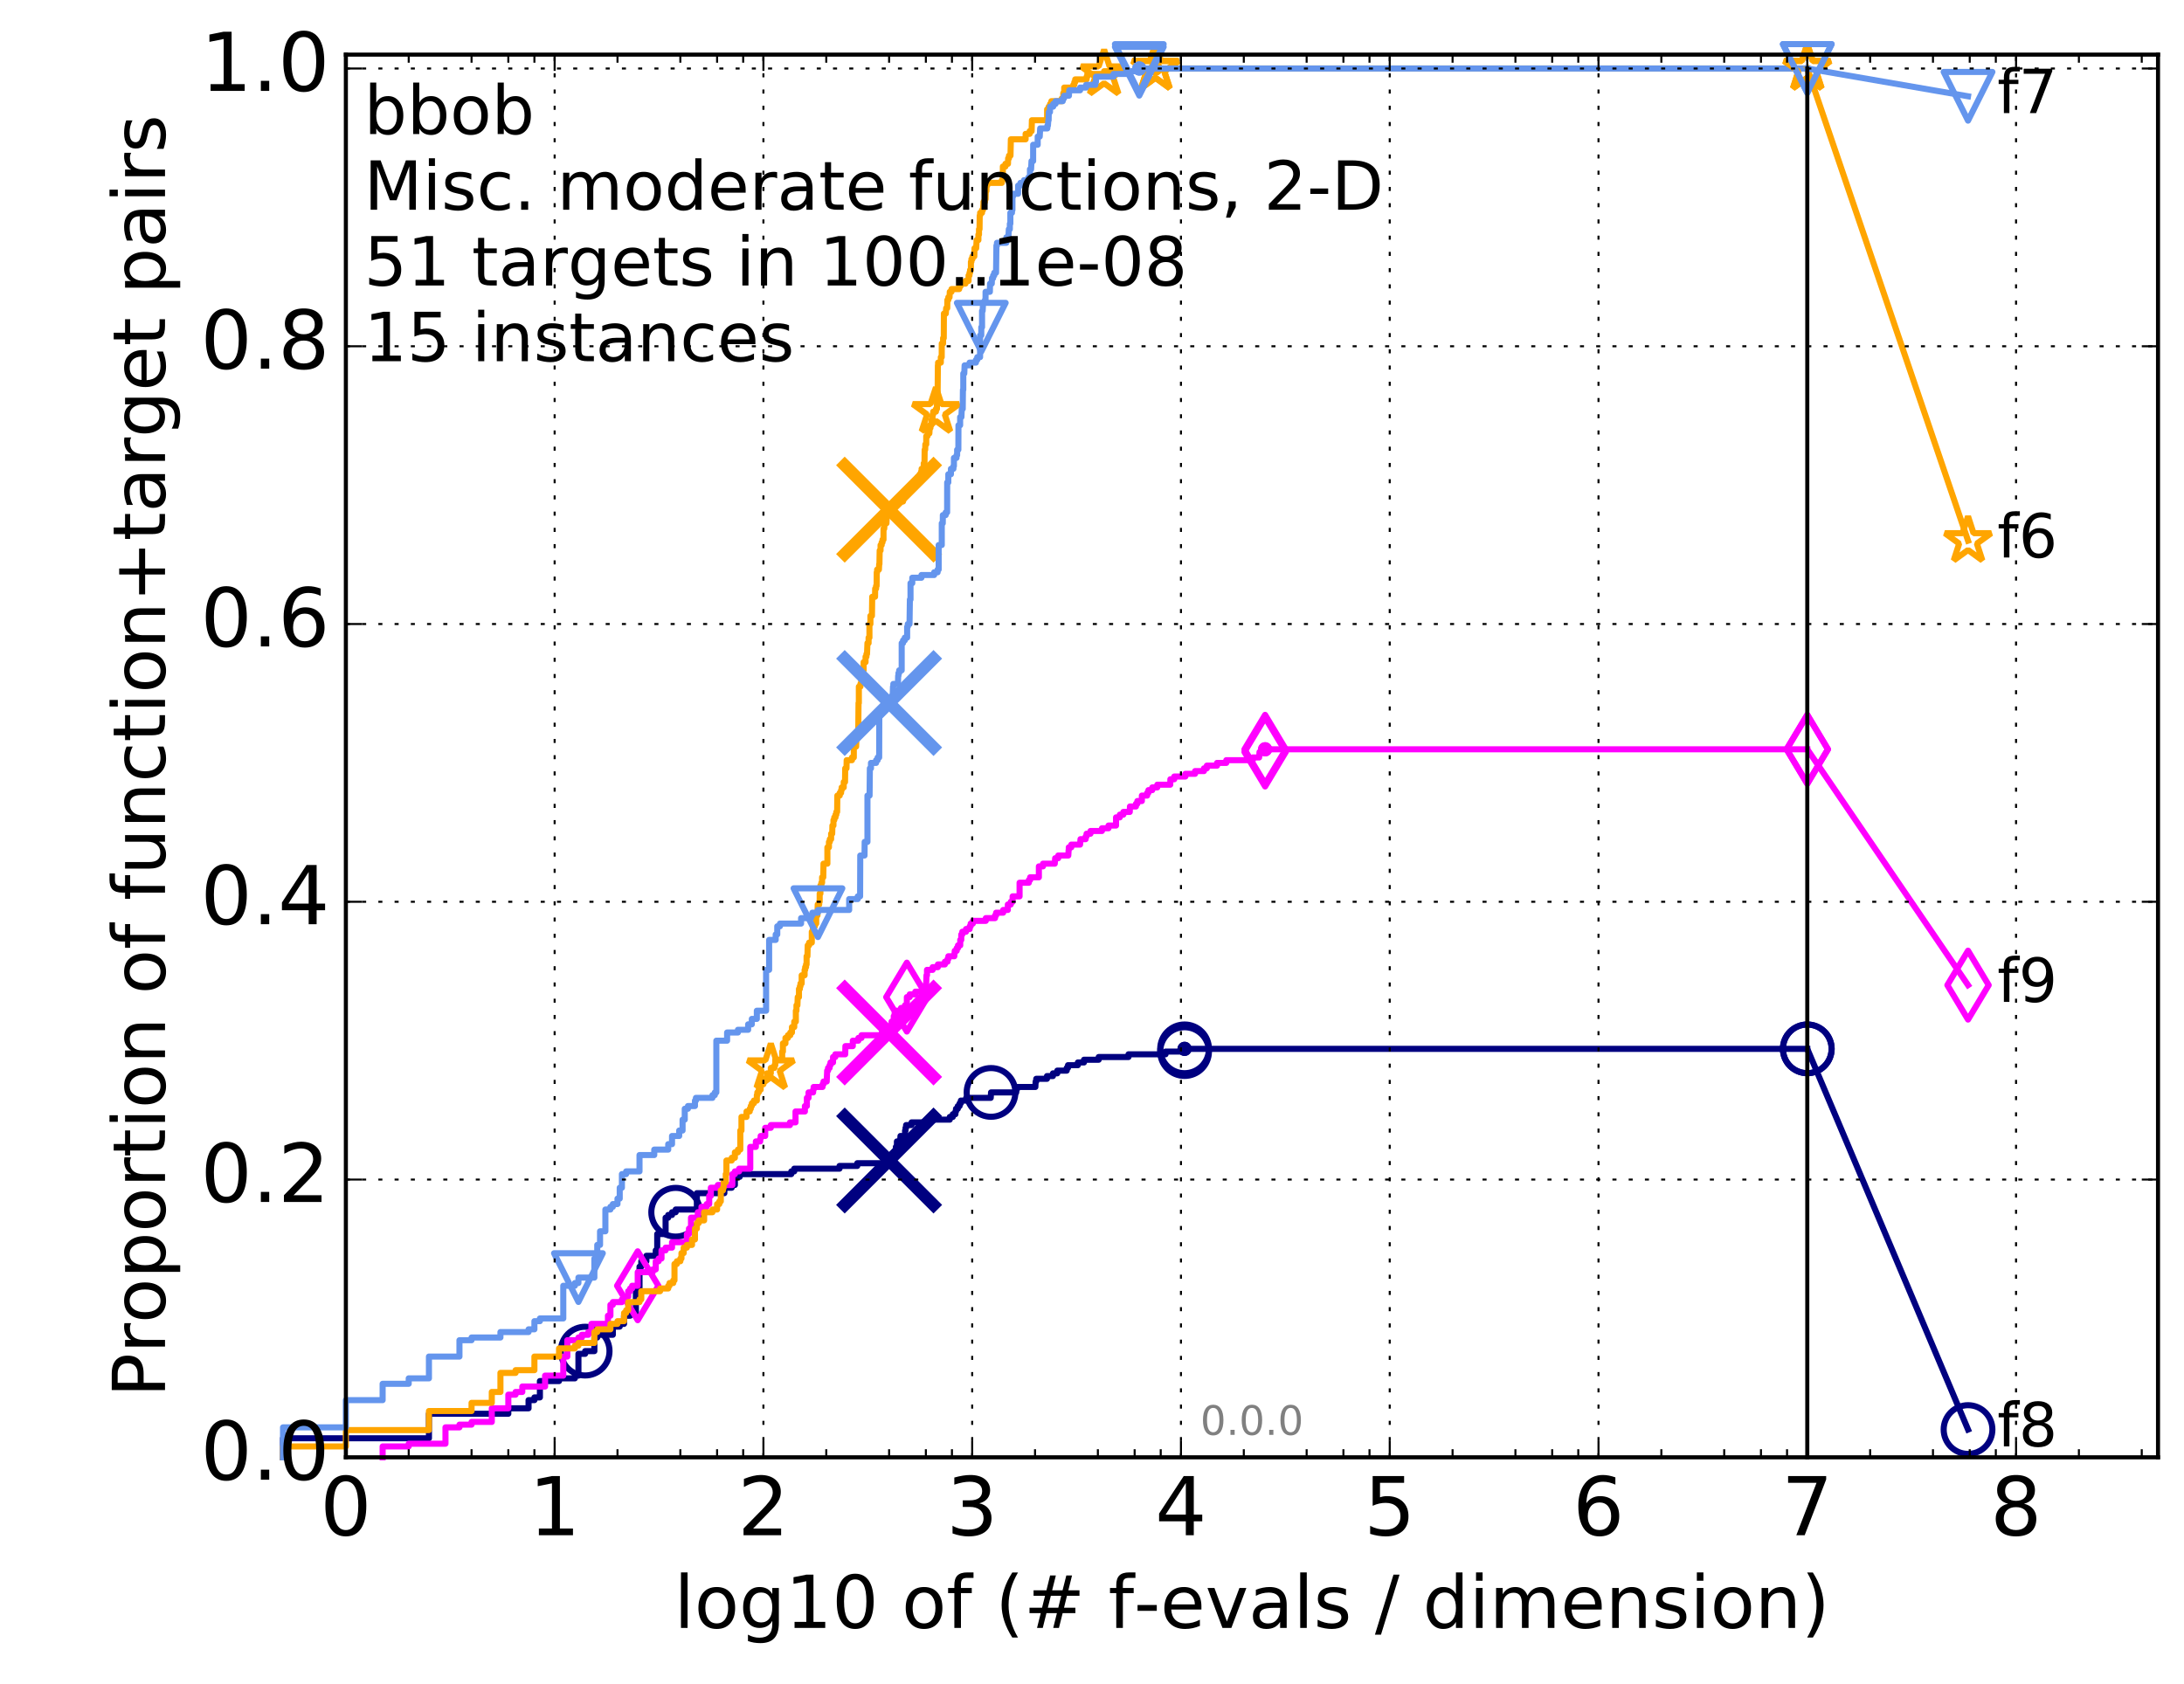 <?xml version="1.0" encoding="utf-8" standalone="no"?>
<!DOCTYPE svg PUBLIC "-//W3C//DTD SVG 1.1//EN"
  "http://www.w3.org/Graphics/SVG/1.1/DTD/svg11.dtd">
<!-- Created with matplotlib (http://matplotlib.org/) -->
<svg height="415pt" version="1.1" viewBox="0 0 538 415" width="538pt" xmlns="http://www.w3.org/2000/svg" xmlns:xlink="http://www.w3.org/1999/xlink">
 <defs>
  <style type="text/css">
*{stroke-linecap:butt;stroke-linejoin:round;stroke-miterlimit:100000;}
  </style>
 </defs>
 <g id="figure_1">
  <g id="patch_1">
   <path d="M 0 415.456 
L 538.8 415.456 
L 538.8 0 
L 0 0 
z
" style="fill:#ffffff;"/>
  </g>
  <g id="axes_1">
   <g id="patch_2">
    <path d="M 85.2 359.056 
L 531.6 359.056 
L 531.6 13.456 
L 85.2 13.456 
z
" style="fill:#ffffff;"/>
   </g>
   <g id="line2d_1">
    <defs>
     <path d="M 0 1.5 
C 0.398 1.5 0.779 1.342 1.061 1.061 
C 1.342 0.779 1.5 0.398 1.5 0 
C 1.5 -0.398 1.342 -0.779 1.061 -1.061 
C 0.779 -1.342 0.398 -1.5 0 -1.5 
C -0.398 -1.5 -0.779 -1.342 -1.061 -1.061 
C -1.342 -0.779 -1.5 -0.398 -1.5 0 
C -1.5 0.398 -1.342 0.779 -1.061 1.061 
C -0.779 1.342 -0.398 1.5 0 1.5 
z
" id="ma1fb62d8fc" style="stroke:#000080;stroke-width:0.5;"/>
    </defs>
    <g>
     <use style="fill:#000080;stroke:#000080;stroke-width:0.5;" x="291.806" xlink:href="#ma1fb62d8fc" y="258.416"/>
     <use style="fill:#000080;stroke:#000080;stroke-width:0.5;" x="291.806" xlink:href="#ma1fb62d8fc" y="258.416"/>
    </g>
   </g>
   <g id="line2d_2">
    <path d="M 69.718 359.056 
L 69.718 354.36 
L 105.665 354.36 
L 105.665 348.321 
L 125.219 348.321 
L 125.219 346.979 
L 130.203 346.979 
L 130.203 344.967 
L 131.645 344.967 
L 131.645 344.296 
L 132.999 344.296 
L 132.999 340.27 
L 137.718 340.27 
L 137.718 339.599 
L 141.613 339.599 
L 141.613 338.928 
L 142.489 338.928 
L 142.489 333.561 
L 144.144 333.561 
L 144.144 332.89 
L 146.417 332.89 
L 146.417 329.535 
L 147.126 329.535 
L 147.126 328.864 
L 150.964 328.864 
L 150.964 326.851 
L 152.662 326.851 
L 152.662 326.18 
L 153.725 326.18 
L 153.725 324.168 
L 155.232 324.168 
L 155.232 323.497 
L 156.643 323.497 
L 156.643 318.129 
L 157.536 318.129 
L 157.536 312.091 
L 157.97 312.091 
L 157.97 310.749 
L 159.223 310.749 
L 159.223 309.407 
L 161.535 309.407 
L 161.535 308.065 
L 161.899 308.065 
L 161.899 304.039 
L 163.962 304.039 
L 163.962 300.014 
L 164.609 300.014 
L 164.609 299.343 
L 165.546 299.343 
L 165.546 298.672 
L 166.446 298.672 
L 166.446 298.001 
L 171.664 298.001 
L 171.664 293.975 
L 178.436 293.975 
L 178.436 292.634 
L 180.25 292.634 
L 180.25 291.963 
L 181.028 291.963 
L 181.028 289.95 
L 182.22 289.95 
L 182.22 289.279 
L 194.925 289.279 
L 194.925 288.608 
L 195.652 288.608 
L 195.652 287.937 
L 206.805 287.937 
L 206.805 287.266 
L 211.173 287.266 
L 211.173 286.595 
L 217.933 286.595 
L 217.933 285.924 
L 219.923 285.924 
L 219.923 285.253 
L 220.057 285.253 
L 220.057 284.582 
L 220.348 284.582 
L 220.348 283.911 
L 220.661 283.911 
L 220.687 282.569 
L 220.945 282.569 
L 220.945 281.228 
L 221.725 281.228 
L 221.824 279.886 
L 222.952 279.886 
L 222.952 278.544 
L 223.069 278.544 
L 223.069 277.873 
L 223.208 277.873 
L 223.208 277.202 
L 224.556 277.202 
L 224.556 276.531 
L 229.219 276.531 
L 229.219 275.86 
L 233.965 275.86 
L 233.965 275.189 
L 234.71 275.189 
L 234.71 274.518 
L 235.351 274.518 
L 235.351 273.847 
L 235.498 273.847 
L 235.498 273.176 
L 235.948 273.176 
L 235.948 272.505 
L 236.388 272.505 
L 236.388 271.834 
L 236.694 271.834 
L 236.694 271.164 
L 238.008 271.164 
L 238.008 270.493 
L 244.055 270.493 
L 244.128 269.151 
L 250.336 269.151 
L 250.336 268.48 
L 250.487 268.48 
L 250.487 267.809 
L 255.051 267.809 
L 255.112 266.467 
L 255.267 266.467 
L 255.267 265.796 
L 257.908 265.796 
L 257.908 265.125 
L 259.377 265.125 
L 259.377 264.454 
L 260.446 264.454 
L 260.446 263.783 
L 262.772 263.783 
L 262.772 263.112 
L 263.088 263.112 
L 263.088 262.441 
L 265.517 262.441 
L 265.517 261.77 
L 267.025 261.77 
L 267.025 261.099 
L 270.652 261.099 
L 270.652 260.429 
L 277.994 260.429 
L 277.994 259.758 
L 287.117 259.758 
L 287.117 259.087 
L 291.806 259.087 
L 291.806 258.416 
L 445.2 258.416 
L 445.2 258.416 
" style="fill:none;stroke:#000080;stroke-linecap:square;stroke-width:1.5;"/>
   </g>
   <g id="line2d_3">
    <defs>
     <path d="M 0 6 
C 1.591 6 3.117 5.368 4.243 4.243 
C 5.368 3.117 6 1.591 6 0 
C 6 -1.591 5.368 -3.117 4.243 -4.243 
C 3.117 -5.368 1.591 -6 0 -6 
C -1.591 -6 -3.117 -5.368 -4.243 -4.243 
C -5.368 -3.117 -6 -1.591 -6 0 
C -6 1.591 -5.368 3.117 -4.243 4.243 
C -3.117 5.368 -1.591 6 0 6 
z
" id="me55c537f35" style="stroke:#000080;stroke-width:1.5;"/>
    </defs>
    <g>
     <use style="fill:none;stroke:#000080;stroke-width:1.5;" x="144.144" xlink:href="#me55c537f35" y="332.89"/>
     <use style="fill:none;stroke:#000080;stroke-width:1.5;" x="166.446" xlink:href="#me55c537f35" y="298.672"/>
     <use style="fill:none;stroke:#000080;stroke-width:1.5;" x="244.128" xlink:href="#me55c537f35" y="269.151"/>
     <use style="fill:none;stroke:#000080;stroke-width:1.5;" x="291.806" xlink:href="#me55c537f35" y="259.087"/>
     <use style="fill:none;stroke:#000080;stroke-width:1.5;" x="291.806" xlink:href="#me55c537f35" y="258.416"/>
     <use style="fill:none;stroke:#000080;stroke-width:1.5;" x="445.2" xlink:href="#me55c537f35" y="258.416"/>
    </g>
   </g>
   <g id="line2d_4"/>
   <g id="line2d_5">
    <path clip-path="url(#p5210f054a3)" d="M 219.02 285.924 
" style="fill:none;stroke:#000080;stroke-linecap:square;"/>
    <defs>
     <path d="M -12 12 
L 12 -12 
M -12 -12 
L 12 12 
" id="m794aa134be" style="stroke:#000080;stroke-width:3.0;"/>
    </defs>
    <g clip-path="url(#p5210f054a3)">
     <use style="fill:#000080;stroke:#000080;stroke-width:3.0;" x="219.02" xlink:href="#m794aa134be" y="285.924"/>
    </g>
   </g>
   <g id="line2d_6">
    <defs>
     <path d="M 0 1.5 
C 0.398 1.5 0.779 1.342 1.061 1.061 
C 1.342 0.779 1.5 0.398 1.5 0 
C 1.5 -0.398 1.342 -0.779 1.061 -1.061 
C 0.779 -1.342 0.398 -1.5 0 -1.5 
C -0.398 -1.5 -0.779 -1.342 -1.061 -1.061 
C -1.342 -0.779 -1.5 -0.398 -1.5 0 
C -1.5 0.398 -1.342 0.779 -1.061 1.061 
C -0.779 1.342 -0.398 1.5 0 1.5 
z
" id="m6cd35b40be" style="stroke:#ff00ff;stroke-width:0.5;"/>
    </defs>
    <g>
     <use style="fill:#ff00ff;stroke:#ff00ff;stroke-width:0.5;" x="311.644" xlink:href="#m6cd35b40be" y="184.613"/>
     <use style="fill:#ff00ff;stroke:#ff00ff;stroke-width:0.5;" x="311.644" xlink:href="#m6cd35b40be" y="184.613"/>
    </g>
   </g>
   <g id="line2d_7">
    <path d="M 94.256 359.056 
L 94.256 356.373 
L 100.682 356.373 
L 100.682 355.702 
L 109.738 355.702 
L 109.738 351.676 
L 113.181 351.676 
L 113.181 351.005 
L 116.163 351.005 
L 116.163 350.334 
L 121.147 350.334 
L 121.147 346.979 
L 125.219 346.979 
L 125.219 343.625 
L 127.007 343.625 
L 127.007 342.954 
L 128.662 342.954 
L 128.662 341.612 
L 134.275 341.612 
L 134.275 338.928 
L 138.757 338.928 
L 138.757 334.232 
L 139.75 334.232 
L 139.75 330.206 
L 142.489 330.206 
L 142.489 329.535 
L 143.331 329.535 
L 143.331 328.864 
L 144.927 328.864 
L 144.927 328.193 
L 145.685 328.193 
L 145.685 326.18 
L 149.757 326.18 
L 149.757 324.168 
L 150.369 324.168 
L 150.369 321.484 
L 150.964 321.484 
L 150.964 320.813 
L 153.2 320.813 
L 153.2 320.142 
L 153.725 320.142 
L 153.725 319.471 
L 154.741 319.471 
L 154.741 318.129 
L 155.232 318.129 
L 155.232 317.458 
L 155.712 317.458 
L 155.712 316.787 
L 157.094 316.787 
L 157.094 313.433 
L 160.791 313.433 
L 160.791 312.762 
L 161.535 312.762 
L 161.535 310.749 
L 162.256 310.749 
L 162.256 310.078 
L 162.954 310.078 
L 162.954 308.065 
L 163.962 308.065 
L 163.962 307.394 
L 165.546 307.394 
L 165.546 306.052 
L 169.207 306.052 
L 169.207 304.039 
L 169.72 304.039 
L 169.72 302.698 
L 170.222 302.698 
L 170.222 300.014 
L 171.895 300.014 
L 171.895 298.672 
L 172.798 298.672 
L 172.798 297.33 
L 174.087 297.33 
L 174.087 296.659 
L 174.704 296.659 
L 174.704 294.646 
L 175.107 294.646 
L 175.107 292.634 
L 176.833 292.634 
L 176.833 291.963 
L 180.408 291.963 
L 180.408 289.279 
L 181.028 289.279 
L 181.028 288.608 
L 182.074 288.608 
L 182.074 287.937 
L 184.818 287.937 
L 184.818 282.569 
L 186.195 282.569 
L 186.195 281.228 
L 187.261 281.228 
L 187.261 280.557 
L 187.377 280.557 
L 187.377 279.886 
L 188.499 279.886 
L 188.499 277.873 
L 189.879 277.873 
L 189.879 277.202 
L 194.594 277.202 
L 194.594 276.531 
L 195.968 276.531 
L 195.968 273.847 
L 198.274 273.847 
L 198.274 272.505 
L 198.763 272.505 
L 198.763 270.493 
L 199.174 270.493 
L 199.174 269.151 
L 200.3 269.151 
L 200.3 268.48 
L 200.428 268.48 
L 200.428 267.809 
L 202.627 267.809 
L 202.627 267.138 
L 202.858 267.138 
L 202.858 266.467 
L 203.65 266.467 
L 203.761 263.783 
L 203.981 263.783 
L 203.981 263.112 
L 204.361 263.112 
L 204.361 262.441 
L 204.575 262.441 
L 204.575 261.77 
L 205.206 261.77 
L 205.206 260.429 
L 205.769 260.429 
L 205.769 259.758 
L 208.208 259.758 
L 208.253 257.745 
L 210.076 257.745 
L 210.076 256.403 
L 211.449 256.403 
L 211.449 255.732 
L 212.219 255.732 
L 212.219 255.061 
L 217.218 255.061 
L 217.218 254.39 
L 219.353 254.39 
L 219.353 253.719 
L 219.626 253.719 
L 219.626 251.706 
L 220.163 251.706 
L 220.163 250.364 
L 220.374 250.364 
L 220.374 249.694 
L 220.661 249.694 
L 220.661 249.023 
L 221.947 249.023 
L 221.947 248.352 
L 222.929 248.352 
L 222.929 247.681 
L 223.393 247.681 
L 223.393 245.668 
L 224.093 245.668 
L 224.093 244.997 
L 225.474 244.997 
L 225.474 244.326 
L 227.454 244.326 
L 227.454 242.984 
L 228.132 242.984 
L 228.225 240.3 
L 228.354 240.3 
L 228.354 238.958 
L 229.744 238.958 
L 229.744 238.288 
L 231.036 238.288 
L 231.036 237.617 
L 232.76 237.617 
L 232.76 236.946 
L 233.415 236.946 
L 233.415 236.275 
L 233.619 236.275 
L 233.619 235.604 
L 235.081 235.604 
L 235.189 234.262 
L 235.671 234.262 
L 235.671 233.591 
L 235.987 233.591 
L 235.987 232.92 
L 236.542 232.92 
L 236.542 231.578 
L 236.795 231.578 
L 236.795 230.236 
L 237.045 230.236 
L 237.045 229.565 
L 237.961 229.565 
L 237.961 228.894 
L 238.874 228.894 
L 238.874 228.223 
L 239.114 228.223 
L 239.114 227.553 
L 239.653 227.553 
L 239.653 226.882 
L 242.839 226.882 
L 242.839 226.211 
L 245.113 226.211 
L 245.113 225.54 
L 245.38 225.54 
L 245.38 224.869 
L 247.12 224.869 
L 247.12 224.198 
L 248.265 224.198 
L 248.265 222.856 
L 248.991 222.856 
L 248.991 222.185 
L 249.446 222.185 
L 249.446 220.843 
L 251.159 220.843 
L 251.159 217.488 
L 253.442 217.488 
L 253.442 216.818 
L 253.763 216.818 
L 253.763 216.147 
L 255.913 216.147 
L 255.913 213.463 
L 256.928 213.463 
L 256.928 212.792 
L 259.83 212.792 
L 259.924 211.45 
L 260.685 211.45 
L 260.685 210.779 
L 263.162 210.779 
L 263.243 209.437 
L 263.282 209.437 
L 263.282 208.766 
L 263.9 208.766 
L 263.9 208.095 
L 266.061 208.095 
L 266.166 206.753 
L 267.434 206.753 
L 267.434 206.083 
L 267.66 206.083 
L 267.66 205.412 
L 268.626 205.412 
L 268.626 204.741 
L 271.451 204.741 
L 271.451 204.07 
L 273.065 204.07 
L 273.065 203.399 
L 274.92 203.399 
L 274.92 201.386 
L 275.853 201.386 
L 275.853 200.715 
L 276.722 200.715 
L 276.722 200.044 
L 278.306 200.044 
L 278.348 198.702 
L 279.825 198.702 
L 279.825 198.031 
L 280.178 198.031 
L 280.178 197.36 
L 281.282 197.36 
L 281.282 196.018 
L 282.583 196.018 
L 282.583 195.348 
L 282.895 195.348 
L 282.895 194.677 
L 283.844 194.677 
L 283.844 194.006 
L 285.082 194.006 
L 285.082 193.335 
L 288.278 193.335 
L 288.304 191.993 
L 289.261 191.993 
L 289.261 191.322 
L 292.008 191.322 
L 292.008 190.651 
L 294.395 190.651 
L 294.395 189.98 
L 296.578 189.98 
L 296.578 189.309 
L 297.287 189.309 
L 297.287 188.638 
L 299.801 188.638 
L 299.801 187.967 
L 302.081 187.967 
L 302.081 187.296 
L 308.612 187.296 
L 308.612 186.625 
L 310.174 186.625 
L 310.266 185.283 
L 311.644 185.283 
L 311.644 184.613 
L 445.2 184.613 
L 445.2 184.613 
" style="fill:none;stroke:#ff00ff;stroke-linecap:square;stroke-width:1.5;"/>
   </g>
   <g id="line2d_8">
    <defs>
     <path d="M -0 8.485 
L 5.091 0 
L 0 -8.485 
L -5.091 -0 
z
" id="m1ec9647ccf" style="stroke:#ff00ff;stroke-linejoin:miter;stroke-width:1.5;"/>
    </defs>
    <g>
     <use style="fill:none;stroke:#ff00ff;stroke-linejoin:miter;stroke-width:1.5;" x="157.094" xlink:href="#m1ec9647ccf" y="316.787"/>
     <use style="fill:none;stroke:#ff00ff;stroke-linejoin:miter;stroke-width:1.5;" x="223.393" xlink:href="#m1ec9647ccf" y="245.668"/>
     <use style="fill:none;stroke:#ff00ff;stroke-linejoin:miter;stroke-width:1.5;" x="311.644" xlink:href="#m1ec9647ccf" y="185.283"/>
     <use style="fill:none;stroke:#ff00ff;stroke-linejoin:miter;stroke-width:1.5;" x="311.644" xlink:href="#m1ec9647ccf" y="184.613"/>
     <use style="fill:none;stroke:#ff00ff;stroke-linejoin:miter;stroke-width:1.5;" x="445.2" xlink:href="#m1ec9647ccf" y="184.613"/>
    </g>
   </g>
   <g id="line2d_9"/>
   <g id="line2d_10">
    <path clip-path="url(#p5210f054a3)" d="M 219.02 254.39 
" style="fill:none;stroke:#ff00ff;stroke-linecap:square;"/>
    <defs>
     <path d="M -12 12 
L 12 -12 
M -12 -12 
L 12 12 
" id="m82b7c12e3c" style="stroke:#ff00ff;stroke-width:3.0;"/>
    </defs>
    <g clip-path="url(#p5210f054a3)">
     <use style="fill:#ff00ff;stroke:#ff00ff;stroke-width:3.0;" x="219.02" xlink:href="#m82b7c12e3c" y="254.39"/>
    </g>
   </g>
   <g id="line2d_11">
    <defs>
     <path d="M 0 1.5 
C 0.398 1.5 0.779 1.342 1.061 1.061 
C 1.342 0.779 1.5 0.398 1.5 0 
C 1.5 -0.398 1.342 -0.779 1.061 -1.061 
C 0.779 -1.342 0.398 -1.5 0 -1.5 
C -0.398 -1.5 -0.779 -1.342 -1.061 -1.061 
C -1.342 -0.779 -1.5 -0.398 -1.5 0 
C -1.5 0.398 -1.342 0.779 -1.061 1.061 
C -0.779 1.342 -0.398 1.5 0 1.5 
z
" id="ma869e0d59b" style="stroke:#ffa500;stroke-width:0.5;"/>
    </defs>
    <g>
     <use style="fill:#ffa500;stroke:#ffa500;stroke-width:0.5;" x="284.63" xlink:href="#ma869e0d59b" y="16.878"/>
     <use style="fill:#ffa500;stroke:#ffa500;stroke-width:0.5;" x="284.63" xlink:href="#ma869e0d59b" y="16.878"/>
    </g>
   </g>
   <g id="line2d_12">
    <path d="M 69.718 359.056 
L 69.718 356.373 
L 85.2 356.373 
L 85.2 352.347 
L 105.665 352.347 
L 105.665 347.65 
L 116.163 347.65 
L 116.163 345.638 
L 121.147 345.638 
L 121.147 342.954 
L 123.276 342.954 
L 123.276 338.257 
L 127.007 338.257 
L 127.007 337.586 
L 131.645 337.586 
L 131.645 334.232 
L 137.718 334.232 
L 137.718 332.219 
L 141.613 332.219 
L 141.613 331.548 
L 142.489 331.548 
L 142.489 330.877 
L 146.417 330.877 
L 146.417 328.193 
L 147.126 328.193 
L 147.126 327.522 
L 150.369 327.522 
L 150.369 326.18 
L 152.11 326.18 
L 152.11 325.509 
L 153.725 325.509 
L 153.725 323.497 
L 154.239 323.497 
L 154.239 322.826 
L 154.741 322.826 
L 154.741 320.813 
L 157.536 320.813 
L 157.536 320.142 
L 157.97 320.142 
L 157.97 318.129 
L 162.608 318.129 
L 162.608 317.458 
L 164.609 317.458 
L 164.609 316.787 
L 164.926 316.787 
L 164.926 316.116 
L 165.85 316.116 
L 165.85 315.445 
L 166.15 315.445 
L 166.15 311.42 
L 166.738 311.42 
L 166.738 310.749 
L 167.592 310.749 
L 167.592 310.078 
L 167.869 310.078 
L 167.869 308.736 
L 168.414 308.736 
L 168.414 307.394 
L 169.207 307.394 
L 169.207 306.723 
L 170.469 306.723 
L 170.469 305.381 
L 171.194 305.381 
L 171.194 302.698 
L 171.664 302.698 
L 171.664 301.356 
L 172.124 301.356 
L 172.124 300.685 
L 173.452 300.685 
L 173.452 298.672 
L 175.502 298.672 
L 175.502 298.001 
L 176.648 298.001 
L 176.648 296.659 
L 177.199 296.659 
L 177.199 295.988 
L 177.56 295.988 
L 177.56 293.304 
L 178.089 293.304 
L 178.089 292.634 
L 178.263 292.634 
L 178.263 291.292 
L 178.777 291.292 
L 178.777 289.279 
L 178.945 289.279 
L 178.945 285.924 
L 180.25 285.924 
L 180.25 285.253 
L 181.028 285.253 
L 181.028 283.911 
L 181.78 283.911 
L 181.78 283.24 
L 182.364 283.24 
L 182.364 278.544 
L 182.65 278.544 
L 182.65 275.189 
L 183.895 275.189 
L 183.895 273.847 
L 184.688 273.847 
L 184.688 273.176 
L 184.947 273.176 
L 184.947 272.505 
L 185.202 272.505 
L 185.202 271.834 
L 185.704 271.834 
L 185.704 271.164 
L 186.436 271.164 
L 186.436 269.822 
L 186.556 269.822 
L 186.556 269.151 
L 186.911 269.151 
L 186.911 268.48 
L 187.377 268.48 
L 187.377 267.138 
L 188.057 267.138 
L 188.057 265.796 
L 188.933 265.796 
L 188.933 264.454 
L 189.879 264.454 
L 189.879 263.112 
L 190.787 263.112 
L 190.787 262.441 
L 190.984 262.441 
L 190.984 261.099 
L 192.681 261.099 
L 192.681 259.087 
L 192.862 259.087 
L 192.862 257.074 
L 193.483 257.074 
L 193.483 255.732 
L 194.088 255.732 
L 194.088 255.061 
L 194.677 255.061 
L 194.677 254.39 
L 195.088 254.39 
L 195.088 253.048 
L 195.652 253.048 
L 195.652 251.706 
L 196.046 251.706 
L 196.046 249.023 
L 196.202 249.023 
L 196.202 247.681 
L 196.433 247.681 
L 196.51 245.668 
L 196.813 245.668 
L 196.813 243.655 
L 197.039 243.655 
L 197.039 242.984 
L 197.188 242.984 
L 197.188 242.313 
L 197.482 242.313 
L 197.482 240.3 
L 198.203 240.3 
L 198.203 238.958 
L 198.344 238.958 
L 198.344 238.288 
L 198.555 238.288 
L 198.555 237.617 
L 198.694 237.617 
L 198.694 235.604 
L 198.901 235.604 
L 198.97 232.92 
L 199.31 232.92 
L 199.31 232.249 
L 199.974 232.249 
L 199.974 229.565 
L 200.235 229.565 
L 200.235 228.223 
L 200.747 228.223 
L 200.747 227.553 
L 201.061 227.553 
L 201.061 225.54 
L 201.371 225.54 
L 201.432 222.856 
L 201.797 222.856 
L 201.797 222.185 
L 201.918 222.185 
L 201.918 220.172 
L 202.097 220.172 
L 202.097 218.159 
L 202.334 218.159 
L 202.334 217.488 
L 202.51 217.488 
L 202.51 216.147 
L 202.801 216.147 
L 202.858 212.792 
L 203.816 212.792 
L 203.816 208.766 
L 204.199 208.766 
L 204.199 207.424 
L 204.415 207.424 
L 204.415 206.753 
L 204.735 206.753 
L 204.735 205.412 
L 204.998 205.412 
L 205.05 203.399 
L 205.309 203.399 
L 205.309 202.057 
L 205.515 202.057 
L 205.515 201.386 
L 205.819 201.386 
L 205.819 200.715 
L 206.02 200.715 
L 206.02 200.044 
L 206.219 200.044 
L 206.268 196.018 
L 206.854 196.018 
L 206.854 195.348 
L 207.188 195.348 
L 207.188 194.677 
L 207.33 194.677 
L 207.33 194.006 
L 207.842 194.006 
L 207.842 192.664 
L 208.162 192.664 
L 208.208 189.309 
L 208.523 189.309 
L 208.567 187.296 
L 209.866 187.296 
L 209.866 186.625 
L 210.324 186.625 
L 210.324 183.942 
L 210.894 183.942 
L 210.974 181.929 
L 211.252 181.929 
L 211.252 181.258 
L 211.41 181.258 
L 211.488 173.207 
L 211.566 173.207 
L 211.566 169.181 
L 211.953 169.181 
L 211.953 168.51 
L 212.144 168.51 
L 212.144 167.168 
L 212.37 167.168 
L 212.408 165.155 
L 212.743 165.155 
L 212.743 163.143 
L 213.219 163.143 
L 213.219 161.801 
L 213.435 161.801 
L 213.435 161.13 
L 213.578 161.13 
L 213.685 158.446 
L 213.966 158.446 
L 213.966 157.104 
L 214.175 157.104 
L 214.175 153.749 
L 214.417 153.749 
L 214.417 151.737 
L 214.791 151.737 
L 214.859 147.04 
L 215.554 147.04 
L 215.587 145.027 
L 215.813 145.027 
L 215.813 144.356 
L 215.942 144.356 
L 215.974 141.002 
L 216.07 141.002 
L 216.07 140.331 
L 216.511 140.331 
L 216.574 138.989 
L 216.636 138.989 
L 216.698 135.634 
L 216.914 135.634 
L 216.914 134.292 
L 217.188 134.292 
L 217.188 133.621 
L 217.399 133.621 
L 217.399 132.95 
L 217.638 132.95 
L 217.638 130.267 
L 217.816 130.267 
L 217.904 128.925 
L 218.369 128.925 
L 218.455 126.912 
L 218.739 126.912 
L 218.796 125.57 
L 220.19 125.57 
L 220.269 124.228 
L 220.894 124.228 
L 220.894 123.557 
L 222.455 123.557 
L 222.455 122.886 
L 222.646 122.886 
L 222.646 122.215 
L 222.859 122.215 
L 222.859 121.544 
L 223.023 121.544 
L 223.023 120.873 
L 224.182 120.873 
L 224.182 120.203 
L 225.051 120.203 
L 225.051 119.532 
L 225.494 119.532 
L 225.494 118.861 
L 225.847 118.861 
L 225.847 118.19 
L 226.052 118.19 
L 226.052 117.519 
L 226.575 117.519 
L 226.575 116.848 
L 226.911 116.848 
L 226.911 116.177 
L 227.028 116.177 
L 227.028 115.506 
L 227.549 115.506 
L 227.549 114.164 
L 227.739 114.164 
L 227.777 110.809 
L 227.908 110.809 
L 227.946 109.468 
L 228.169 109.468 
L 228.169 107.455 
L 228.482 107.455 
L 228.482 106.784 
L 228.934 106.784 
L 229.024 105.442 
L 229.202 105.442 
L 229.202 104.771 
L 229.413 104.771 
L 229.465 103.429 
L 229.692 103.429 
L 229.744 102.087 
L 229.881 102.087 
L 229.881 101.416 
L 230.558 101.416 
L 230.558 100.745 
L 230.806 100.745 
L 230.806 98.733 
L 230.954 98.733 
L 231.036 90.01 
L 231.084 90.01 
L 231.084 89.339 
L 231.757 89.339 
L 231.757 87.998 
L 231.977 87.998 
L 231.993 84.643 
L 232.318 84.643 
L 232.318 83.301 
L 232.487 83.301 
L 232.518 77.263 
L 232.986 77.263 
L 233.075 75.921 
L 233.341 75.921 
L 233.371 73.908 
L 233.605 73.908 
L 233.605 73.237 
L 233.908 73.237 
L 233.965 71.895 
L 234.39 71.895 
L 234.39 71.224 
L 236.285 71.224 
L 236.285 70.553 
L 236.592 70.553 
L 236.592 69.882 
L 237.841 69.882 
L 237.841 69.211 
L 238.597 69.211 
L 238.597 67.869 
L 238.817 67.869 
L 238.817 67.198 
L 238.966 67.198 
L 238.966 66.528 
L 239.171 66.528 
L 239.171 64.515 
L 239.295 64.515 
L 239.295 63.844 
L 239.541 63.844 
L 239.541 63.173 
L 240.005 63.173 
L 240.059 61.16 
L 240.469 61.16 
L 240.575 59.147 
L 241.018 59.147 
L 241.018 57.805 
L 241.163 57.805 
L 241.163 56.463 
L 241.298 56.463 
L 241.339 53.109 
L 241.441 53.109 
L 241.441 52.438 
L 241.907 52.438 
L 241.907 51.767 
L 242.136 51.767 
L 242.235 50.425 
L 242.255 50.425 
L 242.255 49.754 
L 242.617 49.754 
L 242.617 49.083 
L 242.791 49.083 
L 242.839 47.07 
L 242.992 47.07 
L 243.021 45.728 
L 243.201 45.728 
L 243.201 45.058 
L 246.776 45.058 
L 246.776 44.387 
L 247.041 44.387 
L 247.041 41.032 
L 247.669 41.032 
L 247.669 40.361 
L 248.302 40.361 
L 248.34 39.019 
L 248.549 39.019 
L 248.549 38.348 
L 248.918 38.348 
L 249.013 34.323 
L 252.645 34.323 
L 252.645 32.981 
L 253.645 32.981 
L 253.645 32.31 
L 254.125 32.31 
L 254.195 29.626 
L 257.943 29.626 
L 257.943 26.942 
L 258.34 26.942 
L 258.34 26.271 
L 258.683 26.271 
L 258.683 25.6 
L 258.993 25.6 
L 258.993 24.929 
L 261.546 24.929 
L 261.546 24.258 
L 261.925 24.258 
L 261.933 22.917 
L 262.157 22.917 
L 262.157 21.575 
L 264.393 21.575 
L 264.393 20.904 
L 264.647 20.904 
L 264.647 20.233 
L 264.864 20.233 
L 264.864 19.562 
L 267.67 19.562 
L 267.67 18.891 
L 267.846 18.891 
L 267.846 18.22 
L 271.986 18.22 
L 271.986 17.549 
L 284.63 17.549 
L 284.63 16.878 
L 445.2 16.878 
L 445.2 16.878 
" style="fill:none;stroke:#ffa500;stroke-linecap:square;stroke-width:1.5;"/>
   </g>
   <g id="line2d_13">
    <defs>
     <path d="M 0 -6 
L -1.347 -1.854 
L -5.706 -1.854 
L -2.18 0.708 
L -3.527 4.854 
L -0 2.292 
L 3.527 4.854 
L 2.18 0.708 
L 5.706 -1.854 
L 1.347 -1.854 
z
" id="m026235a3d7" style="stroke:#ffa500;stroke-linejoin:bevel;stroke-width:1.5;"/>
    </defs>
    <g>
     <use style="fill:none;stroke:#ffa500;stroke-linejoin:bevel;stroke-width:1.5;" x="189.879" xlink:href="#m026235a3d7" y="263.112"/>
     <use style="fill:none;stroke:#ffa500;stroke-linejoin:bevel;stroke-width:1.5;" x="230.558" xlink:href="#m026235a3d7" y="101.416"/>
     <use style="fill:none;stroke:#ffa500;stroke-linejoin:bevel;stroke-width:1.5;" x="271.986" xlink:href="#m026235a3d7" y="18.22"/>
     <use style="fill:none;stroke:#ffa500;stroke-linejoin:bevel;stroke-width:1.5;" x="284.63" xlink:href="#m026235a3d7" y="16.878"/>
     <use style="fill:none;stroke:#ffa500;stroke-linejoin:bevel;stroke-width:1.5;" x="284.63" xlink:href="#m026235a3d7" y="16.878"/>
     <use style="fill:none;stroke:#ffa500;stroke-linejoin:bevel;stroke-width:1.5;" x="445.2" xlink:href="#m026235a3d7" y="16.878"/>
    </g>
   </g>
   <g id="line2d_14"/>
   <g id="line2d_15">
    <path clip-path="url(#p5210f054a3)" d="M 219.02 125.57 
" style="fill:none;stroke:#ffa500;stroke-linecap:square;"/>
    <defs>
     <path d="M -12 12 
L 12 -12 
M -12 -12 
L 12 12 
" id="m741687dc6b" style="stroke:#ffa500;stroke-width:3.0;"/>
    </defs>
    <g clip-path="url(#p5210f054a3)">
     <use style="fill:#ffa500;stroke:#ffa500;stroke-width:3.0;" x="219.02" xlink:href="#m741687dc6b" y="125.57"/>
    </g>
   </g>
   <g id="line2d_16">
    <defs>
     <path d="M 0 1.5 
C 0.398 1.5 0.779 1.342 1.061 1.061 
C 1.342 0.779 1.5 0.398 1.5 0 
C 1.5 -0.398 1.342 -0.779 1.061 -1.061 
C 0.779 -1.342 0.398 -1.5 0 -1.5 
C -0.398 -1.5 -0.779 -1.342 -1.061 -1.061 
C -1.342 -0.779 -1.5 -0.398 -1.5 0 
C -1.5 0.398 -1.342 0.779 -1.061 1.061 
C -0.779 1.342 -0.398 1.5 0 1.5 
z
" id="m9182101594" style="stroke:#6495ed;stroke-width:0.5;"/>
    </defs>
    <g>
     <use style="fill:#6495ed;stroke:#6495ed;stroke-width:0.5;" x="280.648" xlink:href="#m9182101594" y="16.878"/>
     <use style="fill:#6495ed;stroke:#6495ed;stroke-width:0.5;" x="280.648" xlink:href="#m9182101594" y="16.878"/>
    </g>
   </g>
   <g id="line2d_17">
    <path d="M 69.718 359.056 
L 69.718 351.676 
L 85.2 351.676 
L 85.2 344.967 
L 94.256 344.967 
L 94.256 340.941 
L 100.682 340.941 
L 100.682 339.599 
L 105.665 339.599 
L 105.665 334.232 
L 113.181 334.232 
L 113.181 330.206 
L 116.163 330.206 
L 116.163 329.535 
L 123.276 329.535 
L 123.276 328.193 
L 130.203 328.193 
L 130.203 327.522 
L 131.645 327.522 
L 131.645 325.509 
L 132.999 325.509 
L 132.999 324.839 
L 138.757 324.839 
L 138.757 316.787 
L 141.613 316.787 
L 141.613 316.116 
L 142.489 316.116 
L 142.489 314.774 
L 146.417 314.774 
L 146.417 310.078 
L 147.126 310.078 
L 147.126 306.723 
L 147.813 306.723 
L 147.813 303.369 
L 149.128 303.369 
L 149.128 298.001 
L 150.369 298.001 
L 150.369 297.33 
L 150.964 297.33 
L 150.964 296.659 
L 152.11 296.659 
L 152.11 295.317 
L 152.662 295.317 
L 152.662 292.634 
L 153.2 292.634 
L 153.2 289.279 
L 154.239 289.279 
L 154.239 288.608 
L 157.536 288.608 
L 157.536 284.582 
L 161.166 284.582 
L 161.166 283.24 
L 164.609 283.24 
L 164.609 281.899 
L 165.546 281.899 
L 165.546 279.886 
L 167.311 279.886 
L 167.311 278.544 
L 168.143 278.544 
L 168.143 275.86 
L 168.681 275.86 
L 168.681 273.176 
L 169.465 273.176 
L 169.465 272.505 
L 171.194 272.505 
L 171.194 271.164 
L 171.43 271.164 
L 171.43 270.493 
L 175.502 270.493 
L 175.502 269.822 
L 176.082 269.822 
L 176.082 269.151 
L 176.461 269.151 
L 176.461 256.403 
L 179.112 256.403 
L 179.112 254.39 
L 181.78 254.39 
L 181.78 253.719 
L 184.295 253.719 
L 184.295 252.377 
L 185.202 252.377 
L 185.202 251.035 
L 186.436 251.035 
L 186.436 249.023 
L 188.717 249.023 
L 188.717 238.958 
L 189.464 238.958 
L 189.464 231.578 
L 191.081 231.578 
L 191.081 230.236 
L 191.468 230.236 
L 191.468 228.223 
L 192.129 228.223 
L 192.129 227.553 
L 197.336 227.553 
L 197.336 226.211 
L 199.777 226.211 
L 199.777 225.54 
L 200.105 225.54 
L 200.105 224.869 
L 201.494 224.869 
L 201.494 224.198 
L 209.183 224.198 
L 209.183 221.514 
L 211.292 221.514 
L 211.292 220.843 
L 211.876 220.843 
L 211.914 210.779 
L 212.964 210.779 
L 213.001 207.424 
L 213.685 207.424 
L 213.685 196.018 
L 214.21 196.018 
L 214.279 189.309 
L 214.554 189.309 
L 214.554 187.967 
L 215.813 187.967 
L 215.813 187.296 
L 216.197 187.296 
L 216.197 186.625 
L 216.574 186.625 
L 216.605 175.89 
L 217.128 175.89 
L 217.188 174.548 
L 218.512 174.548 
L 218.512 173.207 
L 219.626 173.207 
L 219.626 171.865 
L 219.896 171.865 
L 219.977 169.181 
L 220.057 169.181 
L 220.057 168.51 
L 221.2 168.51 
L 221.25 166.497 
L 221.326 166.497 
L 221.326 165.826 
L 221.502 165.826 
L 221.502 165.155 
L 222.118 165.155 
L 222.118 158.446 
L 222.455 158.446 
L 222.455 157.775 
L 222.882 157.775 
L 222.882 157.104 
L 223.462 157.104 
L 223.462 154.42 
L 223.621 154.42 
L 223.621 153.749 
L 224.049 153.749 
L 224.138 147.711 
L 224.293 147.711 
L 224.293 143.685 
L 224.729 143.685 
L 224.729 142.343 
L 226.989 142.343 
L 226.989 141.673 
L 230.12 141.673 
L 230.12 141.002 
L 230.97 141.002 
L 230.97 140.331 
L 231.23 140.331 
L 231.23 134.292 
L 231.993 134.292 
L 231.993 128.925 
L 232.241 128.925 
L 232.257 126.912 
L 232.956 126.912 
L 232.956 126.241 
L 233.312 126.241 
L 233.327 118.861 
L 233.605 118.861 
L 233.605 116.848 
L 234.249 116.848 
L 234.249 115.506 
L 234.862 115.506 
L 234.862 114.835 
L 234.985 114.835 
L 234.985 112.822 
L 235.618 112.822 
L 235.618 112.151 
L 235.777 112.151 
L 235.777 110.809 
L 236.078 110.809 
L 236.104 104.771 
L 236.516 104.771 
L 236.516 102.758 
L 236.833 102.758 
L 236.921 100.745 
L 237.157 100.745 
L 237.207 96.049 
L 237.293 96.049 
L 237.293 92.023 
L 237.538 92.023 
L 237.623 90.01 
L 238.84 90.01 
L 238.84 89.339 
L 240.405 89.339 
L 240.405 88.668 
L 240.734 88.668 
L 240.734 87.998 
L 241.431 87.998 
L 241.431 82.63 
L 241.726 82.63 
L 241.726 80.617 
L 241.917 80.617 
L 241.917 76.592 
L 242.067 76.592 
L 242.166 74.579 
L 242.627 74.579 
L 242.627 73.908 
L 242.772 73.908 
L 242.781 71.895 
L 243.845 71.895 
L 243.881 69.882 
L 244.308 69.882 
L 244.353 68.54 
L 244.639 68.54 
L 244.639 67.869 
L 244.921 67.869 
L 244.921 67.198 
L 245.363 67.198 
L 245.457 60.489 
L 245.593 60.489 
L 245.593 59.818 
L 247.9 59.818 
L 247.9 58.476 
L 248.407 58.476 
L 248.512 56.463 
L 248.764 56.463 
L 248.764 55.122 
L 248.889 55.122 
L 248.889 52.438 
L 249.281 52.438 
L 249.281 51.767 
L 249.396 51.767 
L 249.404 48.412 
L 249.539 48.412 
L 249.539 47.741 
L 250.799 47.741 
L 250.799 45.728 
L 251.377 45.728 
L 251.377 45.058 
L 252.258 45.058 
L 252.258 44.387 
L 253.316 44.387 
L 253.316 43.716 
L 253.716 43.716 
L 253.716 41.703 
L 253.997 41.703 
L 254.096 39.69 
L 254.499 39.69 
L 254.505 35.664 
L 255.622 35.664 
L 255.622 33.652 
L 256.126 33.652 
L 256.232 31.639 
L 258.001 31.639 
L 258.001 30.968 
L 258.137 30.968 
L 258.234 29.626 
L 258.316 29.626 
L 258.354 27.613 
L 258.65 27.613 
L 258.655 26.271 
L 259.441 26.271 
L 259.441 25.6 
L 260.023 25.6 
L 260.023 24.929 
L 261.794 24.929 
L 261.794 24.258 
L 262.1 24.258 
L 262.1 23.588 
L 263.316 23.588 
L 263.393 22.246 
L 266.071 22.246 
L 266.071 21.575 
L 267.562 21.575 
L 267.562 20.904 
L 269.832 20.904 
L 269.832 20.233 
L 269.969 20.233 
L 269.969 18.891 
L 274.299 18.891 
L 274.299 18.22 
L 277.622 18.22 
L 277.622 17.549 
L 280.648 17.549 
L 280.648 16.878 
L 445.2 16.878 
L 445.2 16.878 
" style="fill:none;stroke:#6495ed;stroke-linecap:square;stroke-width:1.5;"/>
   </g>
   <g id="line2d_18">
    <defs>
     <path d="M -0 6 
L 6 -6 
L -6 -6 
z
" id="m19db4eefee" style="stroke:#6495ed;stroke-linejoin:miter;stroke-width:1.5;"/>
    </defs>
    <g>
     <use style="fill:none;stroke:#6495ed;stroke-linejoin:miter;stroke-width:1.5;" x="142.489" xlink:href="#m19db4eefee" y="314.774"/>
     <use style="fill:none;stroke:#6495ed;stroke-linejoin:miter;stroke-width:1.5;" x="201.494" xlink:href="#m19db4eefee" y="224.869"/>
     <use style="fill:none;stroke:#6495ed;stroke-linejoin:miter;stroke-width:1.5;" x="241.726" xlink:href="#m19db4eefee" y="80.617"/>
     <use style="fill:none;stroke:#6495ed;stroke-linejoin:miter;stroke-width:1.5;" x="280.648" xlink:href="#m19db4eefee" y="17.549"/>
     <use style="fill:none;stroke:#6495ed;stroke-linejoin:miter;stroke-width:1.5;" x="280.648" xlink:href="#m19db4eefee" y="16.878"/>
     <use style="fill:none;stroke:#6495ed;stroke-linejoin:miter;stroke-width:1.5;" x="445.2" xlink:href="#m19db4eefee" y="16.878"/>
    </g>
   </g>
   <g id="line2d_19"/>
   <g id="line2d_20">
    <path clip-path="url(#p5210f054a3)" d="M 219.02 173.207 
" style="fill:none;stroke:#6495ed;stroke-linecap:square;"/>
    <defs>
     <path d="M -12 12 
L 12 -12 
M -12 -12 
L 12 12 
" id="macfd6c2d4c" style="stroke:#6495ed;stroke-width:3.0;"/>
    </defs>
    <g clip-path="url(#p5210f054a3)">
     <use style="fill:#6495ed;stroke:#6495ed;stroke-width:3.0;" x="219.02" xlink:href="#macfd6c2d4c" y="173.207"/>
    </g>
   </g>
   <g id="line2d_21">
    <path d="M 445.2 258.416 
L 484.8 352.213 
" style="fill:none;stroke:#000080;stroke-linecap:square;stroke-width:1.5;"/>
    <g>
     <use style="fill:none;stroke:#000080;stroke-width:1.5;" x="445.2" xlink:href="#me55c537f35" y="258.416"/>
     <use style="fill:none;stroke:#000080;stroke-width:1.5;" x="484.8" xlink:href="#me55c537f35" y="352.213"/>
    </g>
   </g>
   <g id="line2d_22">
    <path d="M 445.2 184.613 
L 484.8 242.716 
" style="fill:none;stroke:#ff00ff;stroke-linecap:square;stroke-width:1.5;"/>
    <g>
     <use style="fill:none;stroke:#ff00ff;stroke-linejoin:miter;stroke-width:1.5;" x="445.2" xlink:href="#m1ec9647ccf" y="184.613"/>
     <use style="fill:none;stroke:#ff00ff;stroke-linejoin:miter;stroke-width:1.5;" x="484.8" xlink:href="#m1ec9647ccf" y="242.716"/>
    </g>
   </g>
   <g id="line2d_23">
    <path d="M 445.2 16.878 
L 484.8 133.219 
" style="fill:none;stroke:#ffa500;stroke-linecap:square;stroke-width:1.5;"/>
    <g>
     <use style="fill:none;stroke:#ffa500;stroke-linejoin:bevel;stroke-width:1.5;" x="445.2" xlink:href="#m026235a3d7" y="16.878"/>
     <use style="fill:none;stroke:#ffa500;stroke-linejoin:bevel;stroke-width:1.5;" x="484.8" xlink:href="#m026235a3d7" y="133.219"/>
    </g>
   </g>
   <g id="line2d_24">
    <path d="M 445.2 16.878 
L 484.8 23.722 
" style="fill:none;stroke:#6495ed;stroke-linecap:square;stroke-width:1.5;"/>
    <g>
     <use style="fill:none;stroke:#6495ed;stroke-linejoin:miter;stroke-width:1.5;" x="445.2" xlink:href="#m19db4eefee" y="16.878"/>
     <use style="fill:none;stroke:#6495ed;stroke-linejoin:miter;stroke-width:1.5;" x="484.8" xlink:href="#m19db4eefee" y="23.722"/>
    </g>
   </g>
   <g id="line2d_25">
    <path d="M 445.2 359.056 
L 445.2 16.878 
" style="fill:none;stroke:#000000;stroke-linecap:square;"/>
   </g>
   <g id="patch_3">
    <path d="M 85.2 13.456 
L 531.6 13.456 
" style="fill:none;stroke:#000000;stroke-linecap:square;stroke-linejoin:miter;"/>
   </g>
   <g id="patch_4">
    <path d="M 531.6 359.056 
L 531.6 13.456 
" style="fill:none;stroke:#000000;stroke-linecap:square;stroke-linejoin:miter;"/>
   </g>
   <g id="patch_5">
    <path d="M 85.2 359.056 
L 531.6 359.056 
" style="fill:none;stroke:#000000;stroke-linecap:square;stroke-linejoin:miter;"/>
   </g>
   <g id="patch_6">
    <path d="M 85.2 359.056 
L 85.2 13.456 
" style="fill:none;stroke:#000000;stroke-linecap:square;stroke-linejoin:miter;"/>
   </g>
   <g id="matplotlib.axis_1">
    <g id="xtick_1">
     <g id="line2d_26">
      <path clip-path="url(#p5210f054a3)" d="M 85.2 359.056 
L 85.2 13.456 
" style="fill:none;stroke:#000000;stroke-dasharray:1,3;stroke-dashoffset:0.0;stroke-width:0.5;"/>
     </g>
     <g id="line2d_27">
      <defs>
       <path d="M 0 0 
L 0 -4 
" id="m924541485a" style="stroke:#000000;stroke-width:0.5;"/>
      </defs>
      <g>
       <use style="stroke:#000000;stroke-width:0.5;" x="85.2" xlink:href="#m924541485a" y="359.056"/>
      </g>
     </g>
     <g id="line2d_28">
      <defs>
       <path d="M 0 0 
L 0 4 
" id="m818d6b4f4c" style="stroke:#000000;stroke-width:0.5;"/>
      </defs>
      <g>
       <use style="stroke:#000000;stroke-width:0.5;" x="85.2" xlink:href="#m818d6b4f4c" y="13.456"/>
      </g>
     </g>
     <g id="text_1">
      <!-- 0 -->
      <defs>
       <path d="M 31.781 66.406 
Q 24.172 66.406 20.328 58.906 
Q 16.5 51.422 16.5 36.375 
Q 16.5 21.391 20.328 13.891 
Q 24.172 6.391 31.781 6.391 
Q 39.453 6.391 43.281 13.891 
Q 47.125 21.391 47.125 36.375 
Q 47.125 51.422 43.281 58.906 
Q 39.453 66.406 31.781 66.406 
M 31.781 74.219 
Q 44.047 74.219 50.516 64.516 
Q 56.984 54.828 56.984 36.375 
Q 56.984 17.969 50.516 8.266 
Q 44.047 -1.422 31.781 -1.422 
Q 19.531 -1.422 13.062 8.266 
Q 6.594 17.969 6.594 36.375 
Q 6.594 54.828 13.062 64.516 
Q 19.531 74.219 31.781 74.219 
" id="BitstreamVeraSans-Roman-30"/>
      </defs>
      <g transform="translate(78.838 378.253)scale(0.2 -0.2)">
       <use xlink:href="#BitstreamVeraSans-Roman-30"/>
      </g>
     </g>
    </g>
    <g id="xtick_2">
     <g id="line2d_29">
      <path clip-path="url(#p5210f054a3)" d="M 136.629 359.056 
L 136.629 13.456 
" style="fill:none;stroke:#000000;stroke-dasharray:1,3;stroke-dashoffset:0.0;stroke-width:0.5;"/>
     </g>
     <g id="line2d_30">
      <g>
       <use style="stroke:#000000;stroke-width:0.5;" x="136.629" xlink:href="#m924541485a" y="359.056"/>
      </g>
     </g>
     <g id="line2d_31">
      <g>
       <use style="stroke:#000000;stroke-width:0.5;" x="136.629" xlink:href="#m818d6b4f4c" y="13.456"/>
      </g>
     </g>
     <g id="text_2">
      <!-- 1 -->
      <defs>
       <path d="M 12.406 8.297 
L 28.516 8.297 
L 28.516 63.922 
L 10.984 60.406 
L 10.984 69.391 
L 28.422 72.906 
L 38.281 72.906 
L 38.281 8.297 
L 54.391 8.297 
L 54.391 0 
L 12.406 0 
z
" id="BitstreamVeraSans-Roman-31"/>
      </defs>
      <g transform="translate(130.266 378.253)scale(0.2 -0.2)">
       <use xlink:href="#BitstreamVeraSans-Roman-31"/>
      </g>
     </g>
    </g>
    <g id="xtick_3">
     <g id="line2d_32">
      <path clip-path="url(#p5210f054a3)" d="M 188.057 359.056 
L 188.057 13.456 
" style="fill:none;stroke:#000000;stroke-dasharray:1,3;stroke-dashoffset:0.0;stroke-width:0.5;"/>
     </g>
     <g id="line2d_33">
      <g>
       <use style="stroke:#000000;stroke-width:0.5;" x="188.057" xlink:href="#m924541485a" y="359.056"/>
      </g>
     </g>
     <g id="line2d_34">
      <g>
       <use style="stroke:#000000;stroke-width:0.5;" x="188.057" xlink:href="#m818d6b4f4c" y="13.456"/>
      </g>
     </g>
     <g id="text_3">
      <!-- 2 -->
      <defs>
       <path d="M 19.188 8.297 
L 53.609 8.297 
L 53.609 0 
L 7.328 0 
L 7.328 8.297 
Q 12.938 14.109 22.625 23.891 
Q 32.328 33.688 34.812 36.531 
Q 39.547 41.844 41.422 45.531 
Q 43.312 49.219 43.312 52.781 
Q 43.312 58.594 39.234 62.25 
Q 35.156 65.922 28.609 65.922 
Q 23.969 65.922 18.812 64.312 
Q 13.672 62.703 7.812 59.422 
L 7.812 69.391 
Q 13.766 71.781 18.938 73 
Q 24.125 74.219 28.422 74.219 
Q 39.75 74.219 46.484 68.547 
Q 53.219 62.891 53.219 53.422 
Q 53.219 48.922 51.531 44.891 
Q 49.859 40.875 45.406 35.406 
Q 44.188 33.984 37.641 27.219 
Q 31.109 20.453 19.188 8.297 
" id="BitstreamVeraSans-Roman-32"/>
      </defs>
      <g transform="translate(181.695 378.253)scale(0.2 -0.2)">
       <use xlink:href="#BitstreamVeraSans-Roman-32"/>
      </g>
     </g>
    </g>
    <g id="xtick_4">
     <g id="line2d_35">
      <path clip-path="url(#p5210f054a3)" d="M 239.486 359.056 
L 239.486 13.456 
" style="fill:none;stroke:#000000;stroke-dasharray:1,3;stroke-dashoffset:0.0;stroke-width:0.5;"/>
     </g>
     <g id="line2d_36">
      <g>
       <use style="stroke:#000000;stroke-width:0.5;" x="239.486" xlink:href="#m924541485a" y="359.056"/>
      </g>
     </g>
     <g id="line2d_37">
      <g>
       <use style="stroke:#000000;stroke-width:0.5;" x="239.486" xlink:href="#m818d6b4f4c" y="13.456"/>
      </g>
     </g>
     <g id="text_4">
      <!-- 3 -->
      <defs>
       <path d="M 40.578 39.312 
Q 47.656 37.797 51.625 33 
Q 55.609 28.219 55.609 21.188 
Q 55.609 10.406 48.188 4.484 
Q 40.766 -1.422 27.094 -1.422 
Q 22.516 -1.422 17.656 -0.516 
Q 12.797 0.391 7.625 2.203 
L 7.625 11.719 
Q 11.719 9.328 16.594 8.109 
Q 21.484 6.891 26.812 6.891 
Q 36.078 6.891 40.938 10.547 
Q 45.797 14.203 45.797 21.188 
Q 45.797 27.641 41.281 31.266 
Q 36.766 34.906 28.719 34.906 
L 20.219 34.906 
L 20.219 43.016 
L 29.109 43.016 
Q 36.375 43.016 40.234 45.922 
Q 44.094 48.828 44.094 54.297 
Q 44.094 59.906 40.109 62.906 
Q 36.141 65.922 28.719 65.922 
Q 24.656 65.922 20.016 65.031 
Q 15.375 64.156 9.812 62.312 
L 9.812 71.094 
Q 15.438 72.656 20.344 73.438 
Q 25.25 74.219 29.594 74.219 
Q 40.828 74.219 47.359 69.109 
Q 53.906 64.016 53.906 55.328 
Q 53.906 49.266 50.438 45.094 
Q 46.969 40.922 40.578 39.312 
" id="BitstreamVeraSans-Roman-33"/>
      </defs>
      <g transform="translate(233.123 378.253)scale(0.2 -0.2)">
       <use xlink:href="#BitstreamVeraSans-Roman-33"/>
      </g>
     </g>
    </g>
    <g id="xtick_5">
     <g id="line2d_38">
      <path clip-path="url(#p5210f054a3)" d="M 290.914 359.056 
L 290.914 13.456 
" style="fill:none;stroke:#000000;stroke-dasharray:1,3;stroke-dashoffset:0.0;stroke-width:0.5;"/>
     </g>
     <g id="line2d_39">
      <g>
       <use style="stroke:#000000;stroke-width:0.5;" x="290.914" xlink:href="#m924541485a" y="359.056"/>
      </g>
     </g>
     <g id="line2d_40">
      <g>
       <use style="stroke:#000000;stroke-width:0.5;" x="290.914" xlink:href="#m818d6b4f4c" y="13.456"/>
      </g>
     </g>
     <g id="text_5">
      <!-- 4 -->
      <defs>
       <path d="M 37.797 64.312 
L 12.891 25.391 
L 37.797 25.391 
z
M 35.203 72.906 
L 47.609 72.906 
L 47.609 25.391 
L 58.016 25.391 
L 58.016 17.188 
L 47.609 17.188 
L 47.609 0 
L 37.797 0 
L 37.797 17.188 
L 4.891 17.188 
L 4.891 26.703 
z
" id="BitstreamVeraSans-Roman-34"/>
      </defs>
      <g transform="translate(284.552 378.253)scale(0.2 -0.2)">
       <use xlink:href="#BitstreamVeraSans-Roman-34"/>
      </g>
     </g>
    </g>
    <g id="xtick_6">
     <g id="line2d_41">
      <path clip-path="url(#p5210f054a3)" d="M 342.343 359.056 
L 342.343 13.456 
" style="fill:none;stroke:#000000;stroke-dasharray:1,3;stroke-dashoffset:0.0;stroke-width:0.5;"/>
     </g>
     <g id="line2d_42">
      <g>
       <use style="stroke:#000000;stroke-width:0.5;" x="342.343" xlink:href="#m924541485a" y="359.056"/>
      </g>
     </g>
     <g id="line2d_43">
      <g>
       <use style="stroke:#000000;stroke-width:0.5;" x="342.343" xlink:href="#m818d6b4f4c" y="13.456"/>
      </g>
     </g>
     <g id="text_6">
      <!-- 5 -->
      <defs>
       <path d="M 10.797 72.906 
L 49.516 72.906 
L 49.516 64.594 
L 19.828 64.594 
L 19.828 46.734 
Q 21.969 47.469 24.109 47.828 
Q 26.266 48.188 28.422 48.188 
Q 40.625 48.188 47.75 41.5 
Q 54.891 34.812 54.891 23.391 
Q 54.891 11.625 47.562 5.094 
Q 40.234 -1.422 26.906 -1.422 
Q 22.312 -1.422 17.547 -0.641 
Q 12.797 0.141 7.719 1.703 
L 7.719 11.625 
Q 12.109 9.234 16.797 8.062 
Q 21.484 6.891 26.703 6.891 
Q 35.156 6.891 40.078 11.328 
Q 45.016 15.766 45.016 23.391 
Q 45.016 31 40.078 35.438 
Q 35.156 39.891 26.703 39.891 
Q 22.75 39.891 18.812 39.016 
Q 14.891 38.141 10.797 36.281 
z
" id="BitstreamVeraSans-Roman-35"/>
      </defs>
      <g transform="translate(335.98 378.253)scale(0.2 -0.2)">
       <use xlink:href="#BitstreamVeraSans-Roman-35"/>
      </g>
     </g>
    </g>
    <g id="xtick_7">
     <g id="line2d_44">
      <path clip-path="url(#p5210f054a3)" d="M 393.771 359.056 
L 393.771 13.456 
" style="fill:none;stroke:#000000;stroke-dasharray:1,3;stroke-dashoffset:0.0;stroke-width:0.5;"/>
     </g>
     <g id="line2d_45">
      <g>
       <use style="stroke:#000000;stroke-width:0.5;" x="393.771" xlink:href="#m924541485a" y="359.056"/>
      </g>
     </g>
     <g id="line2d_46">
      <g>
       <use style="stroke:#000000;stroke-width:0.5;" x="393.771" xlink:href="#m818d6b4f4c" y="13.456"/>
      </g>
     </g>
     <g id="text_7">
      <!-- 6 -->
      <defs>
       <path d="M 33.016 40.375 
Q 26.375 40.375 22.484 35.828 
Q 18.609 31.297 18.609 23.391 
Q 18.609 15.531 22.484 10.953 
Q 26.375 6.391 33.016 6.391 
Q 39.656 6.391 43.531 10.953 
Q 47.406 15.531 47.406 23.391 
Q 47.406 31.297 43.531 35.828 
Q 39.656 40.375 33.016 40.375 
M 52.594 71.297 
L 52.594 62.312 
Q 48.875 64.062 45.094 64.984 
Q 41.312 65.922 37.594 65.922 
Q 27.828 65.922 22.672 59.328 
Q 17.531 52.734 16.797 39.406 
Q 19.672 43.656 24.016 45.922 
Q 28.375 48.188 33.594 48.188 
Q 44.578 48.188 50.953 41.516 
Q 57.328 34.859 57.328 23.391 
Q 57.328 12.156 50.688 5.359 
Q 44.047 -1.422 33.016 -1.422 
Q 20.359 -1.422 13.672 8.266 
Q 6.984 17.969 6.984 36.375 
Q 6.984 53.656 15.188 63.938 
Q 23.391 74.219 37.203 74.219 
Q 40.922 74.219 44.703 73.484 
Q 48.484 72.75 52.594 71.297 
" id="BitstreamVeraSans-Roman-36"/>
      </defs>
      <g transform="translate(387.409 378.253)scale(0.2 -0.2)">
       <use xlink:href="#BitstreamVeraSans-Roman-36"/>
      </g>
     </g>
    </g>
    <g id="xtick_8">
     <g id="line2d_47">
      <path clip-path="url(#p5210f054a3)" d="M 445.2 359.056 
L 445.2 13.456 
" style="fill:none;stroke:#000000;stroke-dasharray:1,3;stroke-dashoffset:0.0;stroke-width:0.5;"/>
     </g>
     <g id="line2d_48">
      <g>
       <use style="stroke:#000000;stroke-width:0.5;" x="445.2" xlink:href="#m924541485a" y="359.056"/>
      </g>
     </g>
     <g id="line2d_49">
      <g>
       <use style="stroke:#000000;stroke-width:0.5;" x="445.2" xlink:href="#m818d6b4f4c" y="13.456"/>
      </g>
     </g>
     <g id="text_8">
      <!-- 7 -->
      <defs>
       <path d="M 8.203 72.906 
L 55.078 72.906 
L 55.078 68.703 
L 28.609 0 
L 18.312 0 
L 43.219 64.594 
L 8.203 64.594 
z
" id="BitstreamVeraSans-Roman-37"/>
      </defs>
      <g transform="translate(438.837 378.253)scale(0.2 -0.2)">
       <use xlink:href="#BitstreamVeraSans-Roman-37"/>
      </g>
     </g>
    </g>
    <g id="xtick_9">
     <g id="line2d_50">
      <path clip-path="url(#p5210f054a3)" d="M 496.629 359.056 
L 496.629 13.456 
" style="fill:none;stroke:#000000;stroke-dasharray:1,3;stroke-dashoffset:0.0;stroke-width:0.5;"/>
     </g>
     <g id="line2d_51">
      <g>
       <use style="stroke:#000000;stroke-width:0.5;" x="496.629" xlink:href="#m924541485a" y="359.056"/>
      </g>
     </g>
     <g id="line2d_52">
      <g>
       <use style="stroke:#000000;stroke-width:0.5;" x="496.629" xlink:href="#m818d6b4f4c" y="13.456"/>
      </g>
     </g>
     <g id="text_9">
      <!-- 8 -->
      <defs>
       <path d="M 31.781 34.625 
Q 24.75 34.625 20.719 30.859 
Q 16.703 27.094 16.703 20.516 
Q 16.703 13.922 20.719 10.156 
Q 24.75 6.391 31.781 6.391 
Q 38.812 6.391 42.859 10.172 
Q 46.922 13.969 46.922 20.516 
Q 46.922 27.094 42.891 30.859 
Q 38.875 34.625 31.781 34.625 
M 21.922 38.812 
Q 15.578 40.375 12.031 44.719 
Q 8.5 49.078 8.5 55.328 
Q 8.5 64.062 14.719 69.141 
Q 20.953 74.219 31.781 74.219 
Q 42.672 74.219 48.875 69.141 
Q 55.078 64.062 55.078 55.328 
Q 55.078 49.078 51.531 44.719 
Q 48 40.375 41.703 38.812 
Q 48.828 37.156 52.797 32.312 
Q 56.781 27.484 56.781 20.516 
Q 56.781 9.906 50.312 4.234 
Q 43.844 -1.422 31.781 -1.422 
Q 19.734 -1.422 13.25 4.234 
Q 6.781 9.906 6.781 20.516 
Q 6.781 27.484 10.781 32.312 
Q 14.797 37.156 21.922 38.812 
M 18.312 54.391 
Q 18.312 48.734 21.844 45.562 
Q 25.391 42.391 31.781 42.391 
Q 38.141 42.391 41.719 45.562 
Q 45.312 48.734 45.312 54.391 
Q 45.312 60.062 41.719 63.234 
Q 38.141 66.406 31.781 66.406 
Q 25.391 66.406 21.844 63.234 
Q 18.312 60.062 18.312 54.391 
" id="BitstreamVeraSans-Roman-38"/>
      </defs>
      <g transform="translate(490.266 378.253)scale(0.2 -0.2)">
       <use xlink:href="#BitstreamVeraSans-Roman-38"/>
      </g>
     </g>
    </g>
    <g id="xtick_10">
     <g id="line2d_53">
      <defs>
       <path d="M 0 0 
L 0 -2 
" id="mb9d9f8f927" style="stroke:#000000;stroke-width:0.5;"/>
      </defs>
      <g>
       <use style="stroke:#000000;stroke-width:0.5;" x="100.682" xlink:href="#mb9d9f8f927" y="359.056"/>
      </g>
     </g>
     <g id="line2d_54">
      <defs>
       <path d="M 0 0 
L 0 2 
" id="m6cf530adb2" style="stroke:#000000;stroke-width:0.5;"/>
      </defs>
      <g>
       <use style="stroke:#000000;stroke-width:0.5;" x="100.682" xlink:href="#m6cf530adb2" y="13.456"/>
      </g>
     </g>
    </g>
    <g id="xtick_11">
     <g id="line2d_55">
      <g>
       <use style="stroke:#000000;stroke-width:0.5;" x="116.163" xlink:href="#mb9d9f8f927" y="359.056"/>
      </g>
     </g>
     <g id="line2d_56">
      <g>
       <use style="stroke:#000000;stroke-width:0.5;" x="116.163" xlink:href="#m6cf530adb2" y="13.456"/>
      </g>
     </g>
    </g>
    <g id="xtick_12">
     <g id="line2d_57">
      <g>
       <use style="stroke:#000000;stroke-width:0.5;" x="125.219" xlink:href="#mb9d9f8f927" y="359.056"/>
      </g>
     </g>
     <g id="line2d_58">
      <g>
       <use style="stroke:#000000;stroke-width:0.5;" x="125.219" xlink:href="#m6cf530adb2" y="13.456"/>
      </g>
     </g>
    </g>
    <g id="xtick_13">
     <g id="line2d_59">
      <g>
       <use style="stroke:#000000;stroke-width:0.5;" x="131.645" xlink:href="#mb9d9f8f927" y="359.056"/>
      </g>
     </g>
     <g id="line2d_60">
      <g>
       <use style="stroke:#000000;stroke-width:0.5;" x="131.645" xlink:href="#m6cf530adb2" y="13.456"/>
      </g>
     </g>
    </g>
    <g id="xtick_14">
     <g id="line2d_61">
      <g>
       <use style="stroke:#000000;stroke-width:0.5;" x="152.11" xlink:href="#mb9d9f8f927" y="359.056"/>
      </g>
     </g>
     <g id="line2d_62">
      <g>
       <use style="stroke:#000000;stroke-width:0.5;" x="152.11" xlink:href="#m6cf530adb2" y="13.456"/>
      </g>
     </g>
    </g>
    <g id="xtick_15">
     <g id="line2d_63">
      <g>
       <use style="stroke:#000000;stroke-width:0.5;" x="167.592" xlink:href="#mb9d9f8f927" y="359.056"/>
      </g>
     </g>
     <g id="line2d_64">
      <g>
       <use style="stroke:#000000;stroke-width:0.5;" x="167.592" xlink:href="#m6cf530adb2" y="13.456"/>
      </g>
     </g>
    </g>
    <g id="xtick_16">
     <g id="line2d_65">
      <g>
       <use style="stroke:#000000;stroke-width:0.5;" x="176.648" xlink:href="#mb9d9f8f927" y="359.056"/>
      </g>
     </g>
     <g id="line2d_66">
      <g>
       <use style="stroke:#000000;stroke-width:0.5;" x="176.648" xlink:href="#m6cf530adb2" y="13.456"/>
      </g>
     </g>
    </g>
    <g id="xtick_17">
     <g id="line2d_67">
      <g>
       <use style="stroke:#000000;stroke-width:0.5;" x="183.073" xlink:href="#mb9d9f8f927" y="359.056"/>
      </g>
     </g>
     <g id="line2d_68">
      <g>
       <use style="stroke:#000000;stroke-width:0.5;" x="183.073" xlink:href="#m6cf530adb2" y="13.456"/>
      </g>
     </g>
    </g>
    <g id="xtick_18">
     <g id="line2d_69">
      <g>
       <use style="stroke:#000000;stroke-width:0.5;" x="203.539" xlink:href="#mb9d9f8f927" y="359.056"/>
      </g>
     </g>
     <g id="line2d_70">
      <g>
       <use style="stroke:#000000;stroke-width:0.5;" x="203.539" xlink:href="#m6cf530adb2" y="13.456"/>
      </g>
     </g>
    </g>
    <g id="xtick_19">
     <g id="line2d_71">
      <g>
       <use style="stroke:#000000;stroke-width:0.5;" x="219.02" xlink:href="#mb9d9f8f927" y="359.056"/>
      </g>
     </g>
     <g id="line2d_72">
      <g>
       <use style="stroke:#000000;stroke-width:0.5;" x="219.02" xlink:href="#m6cf530adb2" y="13.456"/>
      </g>
     </g>
    </g>
    <g id="xtick_20">
     <g id="line2d_73">
      <g>
       <use style="stroke:#000000;stroke-width:0.5;" x="228.076" xlink:href="#mb9d9f8f927" y="359.056"/>
      </g>
     </g>
     <g id="line2d_74">
      <g>
       <use style="stroke:#000000;stroke-width:0.5;" x="228.076" xlink:href="#m6cf530adb2" y="13.456"/>
      </g>
     </g>
    </g>
    <g id="xtick_21">
     <g id="line2d_75">
      <g>
       <use style="stroke:#000000;stroke-width:0.5;" x="234.502" xlink:href="#mb9d9f8f927" y="359.056"/>
      </g>
     </g>
     <g id="line2d_76">
      <g>
       <use style="stroke:#000000;stroke-width:0.5;" x="234.502" xlink:href="#m6cf530adb2" y="13.456"/>
      </g>
     </g>
    </g>
    <g id="xtick_22">
     <g id="line2d_77">
      <g>
       <use style="stroke:#000000;stroke-width:0.5;" x="254.967" xlink:href="#mb9d9f8f927" y="359.056"/>
      </g>
     </g>
     <g id="line2d_78">
      <g>
       <use style="stroke:#000000;stroke-width:0.5;" x="254.967" xlink:href="#m6cf530adb2" y="13.456"/>
      </g>
     </g>
    </g>
    <g id="xtick_23">
     <g id="line2d_79">
      <g>
       <use style="stroke:#000000;stroke-width:0.5;" x="270.449" xlink:href="#mb9d9f8f927" y="359.056"/>
      </g>
     </g>
     <g id="line2d_80">
      <g>
       <use style="stroke:#000000;stroke-width:0.5;" x="270.449" xlink:href="#m6cf530adb2" y="13.456"/>
      </g>
     </g>
    </g>
    <g id="xtick_24">
     <g id="line2d_81">
      <g>
       <use style="stroke:#000000;stroke-width:0.5;" x="279.505" xlink:href="#mb9d9f8f927" y="359.056"/>
      </g>
     </g>
     <g id="line2d_82">
      <g>
       <use style="stroke:#000000;stroke-width:0.5;" x="279.505" xlink:href="#m6cf530adb2" y="13.456"/>
      </g>
     </g>
    </g>
    <g id="xtick_25">
     <g id="line2d_83">
      <g>
       <use style="stroke:#000000;stroke-width:0.5;" x="285.93" xlink:href="#mb9d9f8f927" y="359.056"/>
      </g>
     </g>
     <g id="line2d_84">
      <g>
       <use style="stroke:#000000;stroke-width:0.5;" x="285.93" xlink:href="#m6cf530adb2" y="13.456"/>
      </g>
     </g>
    </g>
    <g id="xtick_26">
     <g id="line2d_85">
      <g>
       <use style="stroke:#000000;stroke-width:0.5;" x="306.396" xlink:href="#mb9d9f8f927" y="359.056"/>
      </g>
     </g>
     <g id="line2d_86">
      <g>
       <use style="stroke:#000000;stroke-width:0.5;" x="306.396" xlink:href="#m6cf530adb2" y="13.456"/>
      </g>
     </g>
    </g>
    <g id="xtick_27">
     <g id="line2d_87">
      <g>
       <use style="stroke:#000000;stroke-width:0.5;" x="321.877" xlink:href="#mb9d9f8f927" y="359.056"/>
      </g>
     </g>
     <g id="line2d_88">
      <g>
       <use style="stroke:#000000;stroke-width:0.5;" x="321.877" xlink:href="#m6cf530adb2" y="13.456"/>
      </g>
     </g>
    </g>
    <g id="xtick_28">
     <g id="line2d_89">
      <g>
       <use style="stroke:#000000;stroke-width:0.5;" x="330.933" xlink:href="#mb9d9f8f927" y="359.056"/>
      </g>
     </g>
     <g id="line2d_90">
      <g>
       <use style="stroke:#000000;stroke-width:0.5;" x="330.933" xlink:href="#m6cf530adb2" y="13.456"/>
      </g>
     </g>
    </g>
    <g id="xtick_29">
     <g id="line2d_91">
      <g>
       <use style="stroke:#000000;stroke-width:0.5;" x="337.359" xlink:href="#mb9d9f8f927" y="359.056"/>
      </g>
     </g>
     <g id="line2d_92">
      <g>
       <use style="stroke:#000000;stroke-width:0.5;" x="337.359" xlink:href="#m6cf530adb2" y="13.456"/>
      </g>
     </g>
    </g>
    <g id="xtick_30">
     <g id="line2d_93">
      <g>
       <use style="stroke:#000000;stroke-width:0.5;" x="357.824" xlink:href="#mb9d9f8f927" y="359.056"/>
      </g>
     </g>
     <g id="line2d_94">
      <g>
       <use style="stroke:#000000;stroke-width:0.5;" x="357.824" xlink:href="#m6cf530adb2" y="13.456"/>
      </g>
     </g>
    </g>
    <g id="xtick_31">
     <g id="line2d_95">
      <g>
       <use style="stroke:#000000;stroke-width:0.5;" x="373.306" xlink:href="#mb9d9f8f927" y="359.056"/>
      </g>
     </g>
     <g id="line2d_96">
      <g>
       <use style="stroke:#000000;stroke-width:0.5;" x="373.306" xlink:href="#m6cf530adb2" y="13.456"/>
      </g>
     </g>
    </g>
    <g id="xtick_32">
     <g id="line2d_97">
      <g>
       <use style="stroke:#000000;stroke-width:0.5;" x="382.362" xlink:href="#mb9d9f8f927" y="359.056"/>
      </g>
     </g>
     <g id="line2d_98">
      <g>
       <use style="stroke:#000000;stroke-width:0.5;" x="382.362" xlink:href="#m6cf530adb2" y="13.456"/>
      </g>
     </g>
    </g>
    <g id="xtick_33">
     <g id="line2d_99">
      <g>
       <use style="stroke:#000000;stroke-width:0.5;" x="388.787" xlink:href="#mb9d9f8f927" y="359.056"/>
      </g>
     </g>
     <g id="line2d_100">
      <g>
       <use style="stroke:#000000;stroke-width:0.5;" x="388.787" xlink:href="#m6cf530adb2" y="13.456"/>
      </g>
     </g>
    </g>
    <g id="xtick_34">
     <g id="line2d_101">
      <g>
       <use style="stroke:#000000;stroke-width:0.5;" x="409.253" xlink:href="#mb9d9f8f927" y="359.056"/>
      </g>
     </g>
     <g id="line2d_102">
      <g>
       <use style="stroke:#000000;stroke-width:0.5;" x="409.253" xlink:href="#m6cf530adb2" y="13.456"/>
      </g>
     </g>
    </g>
    <g id="xtick_35">
     <g id="line2d_103">
      <g>
       <use style="stroke:#000000;stroke-width:0.5;" x="424.735" xlink:href="#mb9d9f8f927" y="359.056"/>
      </g>
     </g>
     <g id="line2d_104">
      <g>
       <use style="stroke:#000000;stroke-width:0.5;" x="424.735" xlink:href="#m6cf530adb2" y="13.456"/>
      </g>
     </g>
    </g>
    <g id="xtick_36">
     <g id="line2d_105">
      <g>
       <use style="stroke:#000000;stroke-width:0.5;" x="433.791" xlink:href="#mb9d9f8f927" y="359.056"/>
      </g>
     </g>
     <g id="line2d_106">
      <g>
       <use style="stroke:#000000;stroke-width:0.5;" x="433.791" xlink:href="#m6cf530adb2" y="13.456"/>
      </g>
     </g>
    </g>
    <g id="xtick_37">
     <g id="line2d_107">
      <g>
       <use style="stroke:#000000;stroke-width:0.5;" x="440.216" xlink:href="#mb9d9f8f927" y="359.056"/>
      </g>
     </g>
     <g id="line2d_108">
      <g>
       <use style="stroke:#000000;stroke-width:0.5;" x="440.216" xlink:href="#m6cf530adb2" y="13.456"/>
      </g>
     </g>
    </g>
    <g id="xtick_38">
     <g id="line2d_109">
      <g>
       <use style="stroke:#000000;stroke-width:0.5;" x="460.682" xlink:href="#mb9d9f8f927" y="359.056"/>
      </g>
     </g>
     <g id="line2d_110">
      <g>
       <use style="stroke:#000000;stroke-width:0.5;" x="460.682" xlink:href="#m6cf530adb2" y="13.456"/>
      </g>
     </g>
    </g>
    <g id="xtick_39">
     <g id="line2d_111">
      <g>
       <use style="stroke:#000000;stroke-width:0.5;" x="476.163" xlink:href="#mb9d9f8f927" y="359.056"/>
      </g>
     </g>
     <g id="line2d_112">
      <g>
       <use style="stroke:#000000;stroke-width:0.5;" x="476.163" xlink:href="#m6cf530adb2" y="13.456"/>
      </g>
     </g>
    </g>
    <g id="xtick_40">
     <g id="line2d_113">
      <g>
       <use style="stroke:#000000;stroke-width:0.5;" x="485.219" xlink:href="#mb9d9f8f927" y="359.056"/>
      </g>
     </g>
     <g id="line2d_114">
      <g>
       <use style="stroke:#000000;stroke-width:0.5;" x="485.219" xlink:href="#m6cf530adb2" y="13.456"/>
      </g>
     </g>
    </g>
    <g id="xtick_41">
     <g id="line2d_115">
      <g>
       <use style="stroke:#000000;stroke-width:0.5;" x="491.645" xlink:href="#mb9d9f8f927" y="359.056"/>
      </g>
     </g>
     <g id="line2d_116">
      <g>
       <use style="stroke:#000000;stroke-width:0.5;" x="491.645" xlink:href="#m6cf530adb2" y="13.456"/>
      </g>
     </g>
    </g>
    <g id="xtick_42">
     <g id="line2d_117">
      <g>
       <use style="stroke:#000000;stroke-width:0.5;" x="512.11" xlink:href="#mb9d9f8f927" y="359.056"/>
      </g>
     </g>
     <g id="line2d_118">
      <g>
       <use style="stroke:#000000;stroke-width:0.5;" x="512.11" xlink:href="#m6cf530adb2" y="13.456"/>
      </g>
     </g>
    </g>
    <g id="xtick_43">
     <g id="line2d_119">
      <g>
       <use style="stroke:#000000;stroke-width:0.5;" x="527.592" xlink:href="#mb9d9f8f927" y="359.056"/>
      </g>
     </g>
     <g id="line2d_120">
      <g>
       <use style="stroke:#000000;stroke-width:0.5;" x="527.592" xlink:href="#m6cf530adb2" y="13.456"/>
      </g>
     </g>
    </g>
    <g id="text_10">
     <!-- log10 of (# f-evals / dimension) -->
     <defs>
      <path id="BitstreamVeraSans-Roman-20"/>
      <path d="M 51.125 44 
L 36.922 44 
L 32.812 27.688 
L 47.125 27.688 
z
M 43.797 71.781 
L 38.719 51.516 
L 52.984 51.516 
L 58.109 71.781 
L 65.922 71.781 
L 60.891 51.516 
L 76.125 51.516 
L 76.125 44 
L 58.984 44 
L 54.984 27.688 
L 70.516 27.688 
L 70.516 20.219 
L 53.078 20.219 
L 48 0 
L 40.188 0 
L 45.219 20.219 
L 30.906 20.219 
L 25.875 0 
L 18.016 0 
L 23.094 20.219 
L 7.719 20.219 
L 7.719 27.688 
L 24.906 27.688 
L 29 44 
L 13.281 44 
L 13.281 51.516 
L 30.906 51.516 
L 35.891 71.781 
z
" id="BitstreamVeraSans-Roman-23"/>
      <path d="M 52 44.188 
Q 55.375 50.25 60.062 53.125 
Q 64.75 56 71.094 56 
Q 79.641 56 84.281 50.016 
Q 88.922 44.047 88.922 33.016 
L 88.922 0 
L 79.891 0 
L 79.891 32.719 
Q 79.891 40.578 77.094 44.375 
Q 74.312 48.188 68.609 48.188 
Q 61.625 48.188 57.562 43.547 
Q 53.516 38.922 53.516 30.906 
L 53.516 0 
L 44.484 0 
L 44.484 32.719 
Q 44.484 40.625 41.703 44.406 
Q 38.922 48.188 33.109 48.188 
Q 26.219 48.188 22.156 43.531 
Q 18.109 38.875 18.109 30.906 
L 18.109 0 
L 9.078 0 
L 9.078 54.688 
L 18.109 54.688 
L 18.109 46.188 
Q 21.188 51.219 25.484 53.609 
Q 29.781 56 35.688 56 
Q 41.656 56 45.828 52.969 
Q 50 49.953 52 44.188 
" id="BitstreamVeraSans-Roman-6d"/>
      <path d="M 54.891 33.016 
L 54.891 0 
L 45.906 0 
L 45.906 32.719 
Q 45.906 40.484 42.875 44.328 
Q 39.844 48.188 33.797 48.188 
Q 26.516 48.188 22.312 43.547 
Q 18.109 38.922 18.109 30.906 
L 18.109 0 
L 9.078 0 
L 9.078 54.688 
L 18.109 54.688 
L 18.109 46.188 
Q 21.344 51.125 25.703 53.562 
Q 30.078 56 35.797 56 
Q 45.219 56 50.047 50.172 
Q 54.891 44.344 54.891 33.016 
" id="BitstreamVeraSans-Roman-6e"/>
      <path d="M 31 75.875 
Q 24.469 64.656 21.281 53.656 
Q 18.109 42.672 18.109 31.391 
Q 18.109 20.125 21.312 9.062 
Q 24.516 -2 31 -13.188 
L 23.188 -13.188 
Q 15.875 -1.703 12.234 9.375 
Q 8.594 20.453 8.594 31.391 
Q 8.594 42.281 12.203 53.312 
Q 15.828 64.359 23.188 75.875 
z
" id="BitstreamVeraSans-Roman-28"/>
      <path d="M 30.609 48.391 
Q 23.391 48.391 19.188 42.75 
Q 14.984 37.109 14.984 27.297 
Q 14.984 17.484 19.156 11.844 
Q 23.344 6.203 30.609 6.203 
Q 37.797 6.203 41.984 11.859 
Q 46.188 17.531 46.188 27.297 
Q 46.188 37.016 41.984 42.703 
Q 37.797 48.391 30.609 48.391 
M 30.609 56 
Q 42.328 56 49.016 48.375 
Q 55.719 40.766 55.719 27.297 
Q 55.719 13.875 49.016 6.219 
Q 42.328 -1.422 30.609 -1.422 
Q 18.844 -1.422 12.172 6.219 
Q 5.516 13.875 5.516 27.297 
Q 5.516 40.766 12.172 48.375 
Q 18.844 56 30.609 56 
" id="BitstreamVeraSans-Roman-6f"/>
      <path d="M 9.422 75.984 
L 18.406 75.984 
L 18.406 0 
L 9.422 0 
z
" id="BitstreamVeraSans-Roman-6c"/>
      <path d="M 2.984 54.688 
L 12.5 54.688 
L 29.594 8.797 
L 46.688 54.688 
L 56.203 54.688 
L 35.688 0 
L 23.484 0 
z
" id="BitstreamVeraSans-Roman-76"/>
      <path d="M 9.422 54.688 
L 18.406 54.688 
L 18.406 0 
L 9.422 0 
z
M 9.422 75.984 
L 18.406 75.984 
L 18.406 64.594 
L 9.422 64.594 
z
" id="BitstreamVeraSans-Roman-69"/>
      <path d="M 4.891 31.391 
L 31.203 31.391 
L 31.203 23.391 
L 4.891 23.391 
z
" id="BitstreamVeraSans-Roman-2d"/>
      <path d="M 25.391 72.906 
L 33.688 72.906 
L 8.297 -9.281 
L 0 -9.281 
z
" id="BitstreamVeraSans-Roman-2f"/>
      <path d="M 56.203 29.594 
L 56.203 25.203 
L 14.891 25.203 
Q 15.484 15.922 20.484 11.062 
Q 25.484 6.203 34.422 6.203 
Q 39.594 6.203 44.453 7.469 
Q 49.312 8.734 54.109 11.281 
L 54.109 2.781 
Q 49.266 0.734 44.188 -0.344 
Q 39.109 -1.422 33.891 -1.422 
Q 20.797 -1.422 13.156 6.188 
Q 5.516 13.812 5.516 26.812 
Q 5.516 40.234 12.766 48.109 
Q 20.016 56 32.328 56 
Q 43.359 56 49.781 48.891 
Q 56.203 41.797 56.203 29.594 
M 47.219 32.234 
Q 47.125 39.594 43.094 43.984 
Q 39.062 48.391 32.422 48.391 
Q 24.906 48.391 20.391 44.141 
Q 15.875 39.891 15.188 32.172 
z
" id="BitstreamVeraSans-Roman-65"/>
      <path d="M 45.406 46.391 
L 45.406 75.984 
L 54.391 75.984 
L 54.391 0 
L 45.406 0 
L 45.406 8.203 
Q 42.578 3.328 38.25 0.953 
Q 33.938 -1.422 27.875 -1.422 
Q 17.969 -1.422 11.734 6.484 
Q 5.516 14.406 5.516 27.297 
Q 5.516 40.188 11.734 48.094 
Q 17.969 56 27.875 56 
Q 33.938 56 38.25 53.625 
Q 42.578 51.266 45.406 46.391 
M 14.797 27.297 
Q 14.797 17.391 18.875 11.75 
Q 22.953 6.109 30.078 6.109 
Q 37.203 6.109 41.297 11.75 
Q 45.406 17.391 45.406 27.297 
Q 45.406 37.203 41.297 42.844 
Q 37.203 48.484 30.078 48.484 
Q 22.953 48.484 18.875 42.844 
Q 14.797 37.203 14.797 27.297 
" id="BitstreamVeraSans-Roman-64"/>
      <path d="M 45.406 27.984 
Q 45.406 37.75 41.375 43.109 
Q 37.359 48.484 30.078 48.484 
Q 22.859 48.484 18.828 43.109 
Q 14.797 37.75 14.797 27.984 
Q 14.797 18.266 18.828 12.891 
Q 22.859 7.516 30.078 7.516 
Q 37.359 7.516 41.375 12.891 
Q 45.406 18.266 45.406 27.984 
M 54.391 6.781 
Q 54.391 -7.172 48.188 -13.984 
Q 42 -20.797 29.203 -20.797 
Q 24.469 -20.797 20.266 -20.094 
Q 16.062 -19.391 12.109 -17.922 
L 12.109 -9.188 
Q 16.062 -11.328 19.922 -12.344 
Q 23.781 -13.375 27.781 -13.375 
Q 36.625 -13.375 41.016 -8.766 
Q 45.406 -4.156 45.406 5.172 
L 45.406 9.625 
Q 42.625 4.781 38.281 2.391 
Q 33.938 0 27.875 0 
Q 17.828 0 11.672 7.656 
Q 5.516 15.328 5.516 27.984 
Q 5.516 40.672 11.672 48.328 
Q 17.828 56 27.875 56 
Q 33.938 56 38.281 53.609 
Q 42.625 51.219 45.406 46.391 
L 45.406 54.688 
L 54.391 54.688 
z
" id="BitstreamVeraSans-Roman-67"/>
      <path d="M 37.109 75.984 
L 37.109 68.5 
L 28.516 68.5 
Q 23.688 68.5 21.797 66.547 
Q 19.922 64.594 19.922 59.516 
L 19.922 54.688 
L 34.719 54.688 
L 34.719 47.703 
L 19.922 47.703 
L 19.922 0 
L 10.891 0 
L 10.891 47.703 
L 2.297 47.703 
L 2.297 54.688 
L 10.891 54.688 
L 10.891 58.5 
Q 10.891 67.625 15.141 71.797 
Q 19.391 75.984 28.609 75.984 
z
" id="BitstreamVeraSans-Roman-66"/>
      <path d="M 34.281 27.484 
Q 23.391 27.484 19.188 25 
Q 14.984 22.516 14.984 16.5 
Q 14.984 11.719 18.141 8.906 
Q 21.297 6.109 26.703 6.109 
Q 34.188 6.109 38.703 11.406 
Q 43.219 16.703 43.219 25.484 
L 43.219 27.484 
z
M 52.203 31.203 
L 52.203 0 
L 43.219 0 
L 43.219 8.297 
Q 40.141 3.328 35.547 0.953 
Q 30.953 -1.422 24.312 -1.422 
Q 15.922 -1.422 10.953 3.297 
Q 6 8.016 6 15.922 
Q 6 25.141 12.172 29.828 
Q 18.359 34.516 30.609 34.516 
L 43.219 34.516 
L 43.219 35.406 
Q 43.219 41.609 39.141 45 
Q 35.062 48.391 27.688 48.391 
Q 23 48.391 18.547 47.266 
Q 14.109 46.141 10.016 43.891 
L 10.016 52.203 
Q 14.938 54.109 19.578 55.047 
Q 24.219 56 28.609 56 
Q 40.484 56 46.344 49.844 
Q 52.203 43.703 52.203 31.203 
" id="BitstreamVeraSans-Roman-61"/>
      <path d="M 44.281 53.078 
L 44.281 44.578 
Q 40.484 46.531 36.375 47.5 
Q 32.281 48.484 27.875 48.484 
Q 21.188 48.484 17.844 46.438 
Q 14.5 44.391 14.5 40.281 
Q 14.5 37.156 16.891 35.375 
Q 19.281 33.594 26.516 31.984 
L 29.594 31.297 
Q 39.156 29.25 43.188 25.516 
Q 47.219 21.781 47.219 15.094 
Q 47.219 7.469 41.188 3.016 
Q 35.156 -1.422 24.609 -1.422 
Q 20.219 -1.422 15.453 -0.562 
Q 10.688 0.297 5.422 2 
L 5.422 11.281 
Q 10.406 8.688 15.234 7.391 
Q 20.062 6.109 24.812 6.109 
Q 31.156 6.109 34.562 8.281 
Q 37.984 10.453 37.984 14.406 
Q 37.984 18.062 35.516 20.016 
Q 33.062 21.969 24.703 23.781 
L 21.578 24.516 
Q 13.234 26.266 9.516 29.906 
Q 5.812 33.547 5.812 39.891 
Q 5.812 47.609 11.281 51.797 
Q 16.75 56 26.812 56 
Q 31.781 56 36.172 55.266 
Q 40.578 54.547 44.281 53.078 
" id="BitstreamVeraSans-Roman-73"/>
      <path d="M 8.016 75.875 
L 15.828 75.875 
Q 23.141 64.359 26.781 53.312 
Q 30.422 42.281 30.422 31.391 
Q 30.422 20.453 26.781 9.375 
Q 23.141 -1.703 15.828 -13.188 
L 8.016 -13.188 
Q 14.5 -2 17.703 9.062 
Q 20.906 20.125 20.906 31.391 
Q 20.906 42.672 17.703 53.656 
Q 14.5 64.656 8.016 75.875 
" id="BitstreamVeraSans-Roman-29"/>
     </defs>
     <g transform="translate(166.055 401.09)scale(0.18 -0.18)">
      <use xlink:href="#BitstreamVeraSans-Roman-6c"/>
      <use x="27.783" xlink:href="#BitstreamVeraSans-Roman-6f"/>
      <use x="88.965" xlink:href="#BitstreamVeraSans-Roman-67"/>
      <use x="152.441" xlink:href="#BitstreamVeraSans-Roman-31"/>
      <use x="216.064" xlink:href="#BitstreamVeraSans-Roman-30"/>
      <use x="279.688" xlink:href="#BitstreamVeraSans-Roman-20"/>
      <use x="311.475" xlink:href="#BitstreamVeraSans-Roman-6f"/>
      <use x="372.656" xlink:href="#BitstreamVeraSans-Roman-66"/>
      <use x="407.861" xlink:href="#BitstreamVeraSans-Roman-20"/>
      <use x="439.648" xlink:href="#BitstreamVeraSans-Roman-28"/>
      <use x="478.662" xlink:href="#BitstreamVeraSans-Roman-23"/>
      <use x="562.451" xlink:href="#BitstreamVeraSans-Roman-20"/>
      <use x="594.238" xlink:href="#BitstreamVeraSans-Roman-66"/>
      <use x="629.365" xlink:href="#BitstreamVeraSans-Roman-2d"/>
      <use x="665.449" xlink:href="#BitstreamVeraSans-Roman-65"/>
      <use x="726.973" xlink:href="#BitstreamVeraSans-Roman-76"/>
      <use x="786.152" xlink:href="#BitstreamVeraSans-Roman-61"/>
      <use x="847.432" xlink:href="#BitstreamVeraSans-Roman-6c"/>
      <use x="875.215" xlink:href="#BitstreamVeraSans-Roman-73"/>
      <use x="927.314" xlink:href="#BitstreamVeraSans-Roman-20"/>
      <use x="959.102" xlink:href="#BitstreamVeraSans-Roman-2f"/>
      <use x="992.793" xlink:href="#BitstreamVeraSans-Roman-20"/>
      <use x="1024.58" xlink:href="#BitstreamVeraSans-Roman-64"/>
      <use x="1088.057" xlink:href="#BitstreamVeraSans-Roman-69"/>
      <use x="1115.84" xlink:href="#BitstreamVeraSans-Roman-6d"/>
      <use x="1213.252" xlink:href="#BitstreamVeraSans-Roman-65"/>
      <use x="1274.775" xlink:href="#BitstreamVeraSans-Roman-6e"/>
      <use x="1338.154" xlink:href="#BitstreamVeraSans-Roman-73"/>
      <use x="1390.254" xlink:href="#BitstreamVeraSans-Roman-69"/>
      <use x="1418.037" xlink:href="#BitstreamVeraSans-Roman-6f"/>
      <use x="1479.219" xlink:href="#BitstreamVeraSans-Roman-6e"/>
      <use x="1542.598" xlink:href="#BitstreamVeraSans-Roman-29"/>
     </g>
    </g>
   </g>
   <g id="matplotlib.axis_2">
    <g id="ytick_1">
     <g id="line2d_121">
      <path clip-path="url(#p5210f054a3)" d="M 85.2 359.056 
L 531.6 359.056 
" style="fill:none;stroke:#000000;stroke-dasharray:1,3;stroke-dashoffset:0.0;stroke-width:0.5;"/>
     </g>
     <g id="line2d_122">
      <defs>
       <path d="M 0 0 
L 4 0 
" id="me50509d272" style="stroke:#000000;stroke-width:0.5;"/>
      </defs>
      <g>
       <use style="stroke:#000000;stroke-width:0.5;" x="85.2" xlink:href="#me50509d272" y="359.056"/>
      </g>
     </g>
     <g id="line2d_123">
      <defs>
       <path d="M 0 0 
L -4 0 
" id="mb7081a89f0" style="stroke:#000000;stroke-width:0.5;"/>
      </defs>
      <g>
       <use style="stroke:#000000;stroke-width:0.5;" x="531.6" xlink:href="#mb7081a89f0" y="359.056"/>
      </g>
     </g>
     <g id="text_11">
      <!-- 0.0 -->
      <defs>
       <path d="M 10.688 12.406 
L 21 12.406 
L 21 0 
L 10.688 0 
z
" id="BitstreamVeraSans-Roman-2e"/>
      </defs>
      <g transform="translate(49.394 364.575)scale(0.2 -0.2)">
       <use xlink:href="#BitstreamVeraSans-Roman-30"/>
       <use x="63.623" xlink:href="#BitstreamVeraSans-Roman-2e"/>
       <use x="95.41" xlink:href="#BitstreamVeraSans-Roman-30"/>
      </g>
     </g>
    </g>
    <g id="ytick_2">
     <g id="line2d_124">
      <path clip-path="url(#p5210f054a3)" d="M 85.2 290.621 
L 531.6 290.621 
" style="fill:none;stroke:#000000;stroke-dasharray:1,3;stroke-dashoffset:0.0;stroke-width:0.5;"/>
     </g>
     <g id="line2d_125">
      <g>
       <use style="stroke:#000000;stroke-width:0.5;" x="85.2" xlink:href="#me50509d272" y="290.621"/>
      </g>
     </g>
     <g id="line2d_126">
      <g>
       <use style="stroke:#000000;stroke-width:0.5;" x="531.6" xlink:href="#mb7081a89f0" y="290.621"/>
      </g>
     </g>
     <g id="text_12">
      <!-- 0.2 -->
      <g transform="translate(49.394 296.139)scale(0.2 -0.2)">
       <use xlink:href="#BitstreamVeraSans-Roman-30"/>
       <use x="63.623" xlink:href="#BitstreamVeraSans-Roman-2e"/>
       <use x="95.41" xlink:href="#BitstreamVeraSans-Roman-32"/>
      </g>
     </g>
    </g>
    <g id="ytick_3">
     <g id="line2d_127">
      <path clip-path="url(#p5210f054a3)" d="M 85.2 222.185 
L 531.6 222.185 
" style="fill:none;stroke:#000000;stroke-dasharray:1,3;stroke-dashoffset:0.0;stroke-width:0.5;"/>
     </g>
     <g id="line2d_128">
      <g>
       <use style="stroke:#000000;stroke-width:0.5;" x="85.2" xlink:href="#me50509d272" y="222.185"/>
      </g>
     </g>
     <g id="line2d_129">
      <g>
       <use style="stroke:#000000;stroke-width:0.5;" x="531.6" xlink:href="#mb7081a89f0" y="222.185"/>
      </g>
     </g>
     <g id="text_13">
      <!-- 0.4 -->
      <g transform="translate(49.394 227.704)scale(0.2 -0.2)">
       <use xlink:href="#BitstreamVeraSans-Roman-30"/>
       <use x="63.623" xlink:href="#BitstreamVeraSans-Roman-2e"/>
       <use x="95.41" xlink:href="#BitstreamVeraSans-Roman-34"/>
      </g>
     </g>
    </g>
    <g id="ytick_4">
     <g id="line2d_130">
      <path clip-path="url(#p5210f054a3)" d="M 85.2 153.749 
L 531.6 153.749 
" style="fill:none;stroke:#000000;stroke-dasharray:1,3;stroke-dashoffset:0.0;stroke-width:0.5;"/>
     </g>
     <g id="line2d_131">
      <g>
       <use style="stroke:#000000;stroke-width:0.5;" x="85.2" xlink:href="#me50509d272" y="153.749"/>
      </g>
     </g>
     <g id="line2d_132">
      <g>
       <use style="stroke:#000000;stroke-width:0.5;" x="531.6" xlink:href="#mb7081a89f0" y="153.749"/>
      </g>
     </g>
     <g id="text_14">
      <!-- 0.6 -->
      <g transform="translate(49.394 159.268)scale(0.2 -0.2)">
       <use xlink:href="#BitstreamVeraSans-Roman-30"/>
       <use x="63.623" xlink:href="#BitstreamVeraSans-Roman-2e"/>
       <use x="95.41" xlink:href="#BitstreamVeraSans-Roman-36"/>
      </g>
     </g>
    </g>
    <g id="ytick_5">
     <g id="line2d_133">
      <path clip-path="url(#p5210f054a3)" d="M 85.2 85.314 
L 531.6 85.314 
" style="fill:none;stroke:#000000;stroke-dasharray:1,3;stroke-dashoffset:0.0;stroke-width:0.5;"/>
     </g>
     <g id="line2d_134">
      <g>
       <use style="stroke:#000000;stroke-width:0.5;" x="85.2" xlink:href="#me50509d272" y="85.314"/>
      </g>
     </g>
     <g id="line2d_135">
      <g>
       <use style="stroke:#000000;stroke-width:0.5;" x="531.6" xlink:href="#mb7081a89f0" y="85.314"/>
      </g>
     </g>
     <g id="text_15">
      <!-- 0.8 -->
      <g transform="translate(49.394 90.833)scale(0.2 -0.2)">
       <use xlink:href="#BitstreamVeraSans-Roman-30"/>
       <use x="63.623" xlink:href="#BitstreamVeraSans-Roman-2e"/>
       <use x="95.41" xlink:href="#BitstreamVeraSans-Roman-38"/>
      </g>
     </g>
    </g>
    <g id="ytick_6">
     <g id="line2d_136">
      <path clip-path="url(#p5210f054a3)" d="M 85.2 16.878 
L 531.6 16.878 
" style="fill:none;stroke:#000000;stroke-dasharray:1,3;stroke-dashoffset:0.0;stroke-width:0.5;"/>
     </g>
     <g id="line2d_137">
      <g>
       <use style="stroke:#000000;stroke-width:0.5;" x="85.2" xlink:href="#me50509d272" y="16.878"/>
      </g>
     </g>
     <g id="line2d_138">
      <g>
       <use style="stroke:#000000;stroke-width:0.5;" x="531.6" xlink:href="#mb7081a89f0" y="16.878"/>
      </g>
     </g>
     <g id="text_16">
      <!-- 1.0 -->
      <g transform="translate(49.394 22.397)scale(0.2 -0.2)">
       <use xlink:href="#BitstreamVeraSans-Roman-31"/>
       <use x="63.623" xlink:href="#BitstreamVeraSans-Roman-2e"/>
       <use x="95.41" xlink:href="#BitstreamVeraSans-Roman-30"/>
      </g>
     </g>
    </g>
    <g id="text_17">
     <!-- Proportion of function+target pairs -->
     <defs>
      <path d="M 19.672 64.797 
L 19.672 37.406 
L 32.078 37.406 
Q 38.969 37.406 42.719 40.969 
Q 46.484 44.531 46.484 51.125 
Q 46.484 57.672 42.719 61.234 
Q 38.969 64.797 32.078 64.797 
z
M 9.812 72.906 
L 32.078 72.906 
Q 44.344 72.906 50.609 67.359 
Q 56.891 61.812 56.891 51.125 
Q 56.891 40.328 50.609 34.812 
Q 44.344 29.297 32.078 29.297 
L 19.672 29.297 
L 19.672 0 
L 9.812 0 
z
" id="BitstreamVeraSans-Roman-50"/>
      <path d="M 46 62.703 
L 46 35.5 
L 73.188 35.5 
L 73.188 27.203 
L 46 27.203 
L 46 0 
L 37.797 0 
L 37.797 27.203 
L 10.594 27.203 
L 10.594 35.5 
L 37.797 35.5 
L 37.797 62.703 
z
" id="BitstreamVeraSans-Roman-2b"/>
      <path d="M 18.109 8.203 
L 18.109 -20.797 
L 9.078 -20.797 
L 9.078 54.688 
L 18.109 54.688 
L 18.109 46.391 
Q 20.953 51.266 25.266 53.625 
Q 29.594 56 35.594 56 
Q 45.562 56 51.781 48.094 
Q 58.016 40.188 58.016 27.297 
Q 58.016 14.406 51.781 6.484 
Q 45.562 -1.422 35.594 -1.422 
Q 29.594 -1.422 25.266 0.953 
Q 20.953 3.328 18.109 8.203 
M 48.688 27.297 
Q 48.688 37.203 44.609 42.844 
Q 40.531 48.484 33.406 48.484 
Q 26.266 48.484 22.188 42.844 
Q 18.109 37.203 18.109 27.297 
Q 18.109 17.391 22.188 11.75 
Q 26.266 6.109 33.406 6.109 
Q 40.531 6.109 44.609 11.75 
Q 48.688 17.391 48.688 27.297 
" id="BitstreamVeraSans-Roman-70"/>
      <path d="M 18.312 70.219 
L 18.312 54.688 
L 36.812 54.688 
L 36.812 47.703 
L 18.312 47.703 
L 18.312 18.016 
Q 18.312 11.328 20.141 9.422 
Q 21.969 7.516 27.594 7.516 
L 36.812 7.516 
L 36.812 0 
L 27.594 0 
Q 17.188 0 13.234 3.875 
Q 9.281 7.766 9.281 18.016 
L 9.281 47.703 
L 2.688 47.703 
L 2.688 54.688 
L 9.281 54.688 
L 9.281 70.219 
z
" id="BitstreamVeraSans-Roman-74"/>
      <path d="M 8.5 21.578 
L 8.5 54.688 
L 17.484 54.688 
L 17.484 21.922 
Q 17.484 14.156 20.5 10.266 
Q 23.531 6.391 29.594 6.391 
Q 36.859 6.391 41.078 11.031 
Q 45.312 15.672 45.312 23.688 
L 45.312 54.688 
L 54.297 54.688 
L 54.297 0 
L 45.312 0 
L 45.312 8.406 
Q 42.047 3.422 37.719 1 
Q 33.406 -1.422 27.688 -1.422 
Q 18.266 -1.422 13.375 4.438 
Q 8.5 10.297 8.5 21.578 
" id="BitstreamVeraSans-Roman-75"/>
      <path d="M 41.109 46.297 
Q 39.594 47.172 37.812 47.578 
Q 36.031 48 33.891 48 
Q 26.266 48 22.188 43.047 
Q 18.109 38.094 18.109 28.812 
L 18.109 0 
L 9.078 0 
L 9.078 54.688 
L 18.109 54.688 
L 18.109 46.188 
Q 20.953 51.172 25.484 53.578 
Q 30.031 56 36.531 56 
Q 37.453 56 38.578 55.875 
Q 39.703 55.766 41.062 55.516 
z
" id="BitstreamVeraSans-Roman-72"/>
      <path d="M 48.781 52.594 
L 48.781 44.188 
Q 44.969 46.297 41.141 47.344 
Q 37.312 48.391 33.406 48.391 
Q 24.656 48.391 19.812 42.844 
Q 14.984 37.312 14.984 27.297 
Q 14.984 17.281 19.812 11.734 
Q 24.656 6.203 33.406 6.203 
Q 37.312 6.203 41.141 7.25 
Q 44.969 8.297 48.781 10.406 
L 48.781 2.094 
Q 45.016 0.344 40.984 -0.531 
Q 36.969 -1.422 32.422 -1.422 
Q 20.062 -1.422 12.781 6.344 
Q 5.516 14.109 5.516 27.297 
Q 5.516 40.672 12.859 48.328 
Q 20.219 56 33.016 56 
Q 37.156 56 41.109 55.141 
Q 45.062 54.297 48.781 52.594 
" id="BitstreamVeraSans-Roman-63"/>
     </defs>
     <g transform="translate(40.65 344.246)rotate(-90.0)scale(0.18 -0.18)">
      <use xlink:href="#BitstreamVeraSans-Roman-50"/>
      <use x="60.287" xlink:href="#BitstreamVeraSans-Roman-72"/>
      <use x="101.369" xlink:href="#BitstreamVeraSans-Roman-6f"/>
      <use x="162.551" xlink:href="#BitstreamVeraSans-Roman-70"/>
      <use x="226.027" xlink:href="#BitstreamVeraSans-Roman-6f"/>
      <use x="287.209" xlink:href="#BitstreamVeraSans-Roman-72"/>
      <use x="328.322" xlink:href="#BitstreamVeraSans-Roman-74"/>
      <use x="367.531" xlink:href="#BitstreamVeraSans-Roman-69"/>
      <use x="395.314" xlink:href="#BitstreamVeraSans-Roman-6f"/>
      <use x="456.496" xlink:href="#BitstreamVeraSans-Roman-6e"/>
      <use x="519.875" xlink:href="#BitstreamVeraSans-Roman-20"/>
      <use x="551.662" xlink:href="#BitstreamVeraSans-Roman-6f"/>
      <use x="612.844" xlink:href="#BitstreamVeraSans-Roman-66"/>
      <use x="648.049" xlink:href="#BitstreamVeraSans-Roman-20"/>
      <use x="679.836" xlink:href="#BitstreamVeraSans-Roman-66"/>
      <use x="715.041" xlink:href="#BitstreamVeraSans-Roman-75"/>
      <use x="778.42" xlink:href="#BitstreamVeraSans-Roman-6e"/>
      <use x="841.799" xlink:href="#BitstreamVeraSans-Roman-63"/>
      <use x="896.779" xlink:href="#BitstreamVeraSans-Roman-74"/>
      <use x="935.988" xlink:href="#BitstreamVeraSans-Roman-69"/>
      <use x="963.771" xlink:href="#BitstreamVeraSans-Roman-6f"/>
      <use x="1024.953" xlink:href="#BitstreamVeraSans-Roman-6e"/>
      <use x="1088.332" xlink:href="#BitstreamVeraSans-Roman-2b"/>
      <use x="1172.121" xlink:href="#BitstreamVeraSans-Roman-74"/>
      <use x="1211.33" xlink:href="#BitstreamVeraSans-Roman-61"/>
      <use x="1272.609" xlink:href="#BitstreamVeraSans-Roman-72"/>
      <use x="1313.707" xlink:href="#BitstreamVeraSans-Roman-67"/>
      <use x="1377.184" xlink:href="#BitstreamVeraSans-Roman-65"/>
      <use x="1438.707" xlink:href="#BitstreamVeraSans-Roman-74"/>
      <use x="1477.916" xlink:href="#BitstreamVeraSans-Roman-20"/>
      <use x="1509.703" xlink:href="#BitstreamVeraSans-Roman-70"/>
      <use x="1573.18" xlink:href="#BitstreamVeraSans-Roman-61"/>
      <use x="1634.459" xlink:href="#BitstreamVeraSans-Roman-69"/>
      <use x="1662.242" xlink:href="#BitstreamVeraSans-Roman-72"/>
      <use x="1703.355" xlink:href="#BitstreamVeraSans-Roman-73"/>
     </g>
    </g>
   </g>
   <g id="text_18">
    <!-- f8 -->
    <g transform="translate(492.0 356.352)scale(0.15 -0.15)">
     <use xlink:href="#BitstreamVeraSans-Roman-66"/>
     <use x="35.205" xlink:href="#BitstreamVeraSans-Roman-38"/>
    </g>
   </g>
   <g id="text_19">
    <!-- f9 -->
    <defs>
     <path d="M 10.984 1.516 
L 10.984 10.5 
Q 14.703 8.734 18.5 7.812 
Q 22.312 6.891 25.984 6.891 
Q 35.75 6.891 40.891 13.453 
Q 46.047 20.016 46.781 33.406 
Q 43.953 29.203 39.594 26.953 
Q 35.25 24.703 29.984 24.703 
Q 19.047 24.703 12.672 31.312 
Q 6.297 37.938 6.297 49.422 
Q 6.297 60.641 12.938 67.422 
Q 19.578 74.219 30.609 74.219 
Q 43.266 74.219 49.922 64.516 
Q 56.594 54.828 56.594 36.375 
Q 56.594 19.141 48.406 8.859 
Q 40.234 -1.422 26.422 -1.422 
Q 22.703 -1.422 18.891 -0.688 
Q 15.094 0.047 10.984 1.516 
M 30.609 32.422 
Q 37.25 32.422 41.125 36.953 
Q 45.016 41.5 45.016 49.422 
Q 45.016 57.281 41.125 61.844 
Q 37.25 66.406 30.609 66.406 
Q 23.969 66.406 20.094 61.844 
Q 16.219 57.281 16.219 49.422 
Q 16.219 41.5 20.094 36.953 
Q 23.969 32.422 30.609 32.422 
" id="BitstreamVeraSans-Roman-39"/>
    </defs>
    <g transform="translate(492.0 246.855)scale(0.15 -0.15)">
     <use xlink:href="#BitstreamVeraSans-Roman-66"/>
     <use x="35.205" xlink:href="#BitstreamVeraSans-Roman-39"/>
    </g>
   </g>
   <g id="text_20">
    <!-- f6 -->
    <g transform="translate(492.0 137.358)scale(0.15 -0.15)">
     <use xlink:href="#BitstreamVeraSans-Roman-66"/>
     <use x="35.205" xlink:href="#BitstreamVeraSans-Roman-36"/>
    </g>
   </g>
   <g id="text_21">
    <!-- f7 -->
    <g transform="translate(492.0 27.861)scale(0.15 -0.15)">
     <use xlink:href="#BitstreamVeraSans-Roman-66"/>
     <use x="35.205" xlink:href="#BitstreamVeraSans-Roman-37"/>
    </g>
   </g>
   <g id="text_22">
    <!-- bbob -->
    <defs>
     <path d="M 48.688 27.297 
Q 48.688 37.203 44.609 42.844 
Q 40.531 48.484 33.406 48.484 
Q 26.266 48.484 22.188 42.844 
Q 18.109 37.203 18.109 27.297 
Q 18.109 17.391 22.188 11.75 
Q 26.266 6.109 33.406 6.109 
Q 40.531 6.109 44.609 11.75 
Q 48.688 17.391 48.688 27.297 
M 18.109 46.391 
Q 20.953 51.266 25.266 53.625 
Q 29.594 56 35.594 56 
Q 45.562 56 51.781 48.094 
Q 58.016 40.188 58.016 27.297 
Q 58.016 14.406 51.781 6.484 
Q 45.562 -1.422 35.594 -1.422 
Q 29.594 -1.422 25.266 0.953 
Q 20.953 3.328 18.109 8.203 
L 18.109 0 
L 9.078 0 
L 9.078 75.984 
L 18.109 75.984 
z
" id="BitstreamVeraSans-Roman-62"/>
    </defs>
    <g transform="translate(89.664 33.027)scale(0.167 -0.167)">
     <use xlink:href="#BitstreamVeraSans-Roman-62"/>
     <use x="63.477" xlink:href="#BitstreamVeraSans-Roman-62"/>
     <use x="126.953" xlink:href="#BitstreamVeraSans-Roman-6f"/>
     <use x="188.135" xlink:href="#BitstreamVeraSans-Roman-62"/>
    </g>
    <!-- Misc. moderate functions, 2-D -->
    <defs>
     <path d="M 19.672 64.797 
L 19.672 8.109 
L 31.594 8.109 
Q 46.688 8.109 53.688 14.938 
Q 60.688 21.781 60.688 36.531 
Q 60.688 51.172 53.688 57.984 
Q 46.688 64.797 31.594 64.797 
z
M 9.812 72.906 
L 30.078 72.906 
Q 51.266 72.906 61.172 64.094 
Q 71.094 55.281 71.094 36.531 
Q 71.094 17.672 61.125 8.828 
Q 51.172 0 30.078 0 
L 9.812 0 
z
" id="BitstreamVeraSans-Roman-44"/>
     <path d="M 11.719 12.406 
L 22.016 12.406 
L 22.016 4 
L 14.016 -11.625 
L 7.719 -11.625 
L 11.719 4 
z
" id="BitstreamVeraSans-Roman-2c"/>
     <path d="M 9.812 72.906 
L 24.516 72.906 
L 43.109 23.297 
L 61.812 72.906 
L 76.516 72.906 
L 76.516 0 
L 66.891 0 
L 66.891 64.016 
L 48.094 14.016 
L 38.188 14.016 
L 19.391 64.016 
L 19.391 0 
L 9.812 0 
z
" id="BitstreamVeraSans-Roman-4d"/>
    </defs>
    <g transform="translate(89.664 51.683)scale(0.167 -0.167)">
     <use xlink:href="#BitstreamVeraSans-Roman-4d"/>
     <use x="86.279" xlink:href="#BitstreamVeraSans-Roman-69"/>
     <use x="114.062" xlink:href="#BitstreamVeraSans-Roman-73"/>
     <use x="166.162" xlink:href="#BitstreamVeraSans-Roman-63"/>
     <use x="221.143" xlink:href="#BitstreamVeraSans-Roman-2e"/>
     <use x="252.93" xlink:href="#BitstreamVeraSans-Roman-20"/>
     <use x="284.717" xlink:href="#BitstreamVeraSans-Roman-6d"/>
     <use x="382.129" xlink:href="#BitstreamVeraSans-Roman-6f"/>
     <use x="443.311" xlink:href="#BitstreamVeraSans-Roman-64"/>
     <use x="506.787" xlink:href="#BitstreamVeraSans-Roman-65"/>
     <use x="568.311" xlink:href="#BitstreamVeraSans-Roman-72"/>
     <use x="609.424" xlink:href="#BitstreamVeraSans-Roman-61"/>
     <use x="670.703" xlink:href="#BitstreamVeraSans-Roman-74"/>
     <use x="709.912" xlink:href="#BitstreamVeraSans-Roman-65"/>
     <use x="771.436" xlink:href="#BitstreamVeraSans-Roman-20"/>
     <use x="803.223" xlink:href="#BitstreamVeraSans-Roman-66"/>
     <use x="838.428" xlink:href="#BitstreamVeraSans-Roman-75"/>
     <use x="901.807" xlink:href="#BitstreamVeraSans-Roman-6e"/>
     <use x="965.186" xlink:href="#BitstreamVeraSans-Roman-63"/>
     <use x="1020.166" xlink:href="#BitstreamVeraSans-Roman-74"/>
     <use x="1059.375" xlink:href="#BitstreamVeraSans-Roman-69"/>
     <use x="1087.158" xlink:href="#BitstreamVeraSans-Roman-6f"/>
     <use x="1148.34" xlink:href="#BitstreamVeraSans-Roman-6e"/>
     <use x="1211.719" xlink:href="#BitstreamVeraSans-Roman-73"/>
     <use x="1263.818" xlink:href="#BitstreamVeraSans-Roman-2c"/>
     <use x="1295.605" xlink:href="#BitstreamVeraSans-Roman-20"/>
     <use x="1327.393" xlink:href="#BitstreamVeraSans-Roman-32"/>
     <use x="1391.016" xlink:href="#BitstreamVeraSans-Roman-2d"/>
     <use x="1427.1" xlink:href="#BitstreamVeraSans-Roman-44"/>
    </g>
    <!-- 51 targets in 100..1e-08 -->
    <g transform="translate(89.664 70.338)scale(0.167 -0.167)">
     <use xlink:href="#BitstreamVeraSans-Roman-35"/>
     <use x="63.623" xlink:href="#BitstreamVeraSans-Roman-31"/>
     <use x="127.246" xlink:href="#BitstreamVeraSans-Roman-20"/>
     <use x="159.033" xlink:href="#BitstreamVeraSans-Roman-74"/>
     <use x="198.242" xlink:href="#BitstreamVeraSans-Roman-61"/>
     <use x="259.521" xlink:href="#BitstreamVeraSans-Roman-72"/>
     <use x="300.619" xlink:href="#BitstreamVeraSans-Roman-67"/>
     <use x="364.096" xlink:href="#BitstreamVeraSans-Roman-65"/>
     <use x="425.619" xlink:href="#BitstreamVeraSans-Roman-74"/>
     <use x="464.828" xlink:href="#BitstreamVeraSans-Roman-73"/>
     <use x="516.928" xlink:href="#BitstreamVeraSans-Roman-20"/>
     <use x="548.715" xlink:href="#BitstreamVeraSans-Roman-69"/>
     <use x="576.498" xlink:href="#BitstreamVeraSans-Roman-6e"/>
     <use x="639.877" xlink:href="#BitstreamVeraSans-Roman-20"/>
     <use x="671.664" xlink:href="#BitstreamVeraSans-Roman-31"/>
     <use x="735.287" xlink:href="#BitstreamVeraSans-Roman-30"/>
     <use x="798.91" xlink:href="#BitstreamVeraSans-Roman-30"/>
     <use x="862.533" xlink:href="#BitstreamVeraSans-Roman-2e"/>
     <use x="894.32" xlink:href="#BitstreamVeraSans-Roman-2e"/>
     <use x="926.107" xlink:href="#BitstreamVeraSans-Roman-31"/>
     <use x="989.73" xlink:href="#BitstreamVeraSans-Roman-65"/>
     <use x="1051.254" xlink:href="#BitstreamVeraSans-Roman-2d"/>
     <use x="1087.338" xlink:href="#BitstreamVeraSans-Roman-30"/>
     <use x="1150.961" xlink:href="#BitstreamVeraSans-Roman-38"/>
    </g>
    <!-- 15 instances -->
    <g transform="translate(89.664 88.994)scale(0.167 -0.167)">
     <use xlink:href="#BitstreamVeraSans-Roman-31"/>
     <use x="63.623" xlink:href="#BitstreamVeraSans-Roman-35"/>
     <use x="127.246" xlink:href="#BitstreamVeraSans-Roman-20"/>
     <use x="159.033" xlink:href="#BitstreamVeraSans-Roman-69"/>
     <use x="186.816" xlink:href="#BitstreamVeraSans-Roman-6e"/>
     <use x="250.195" xlink:href="#BitstreamVeraSans-Roman-73"/>
     <use x="302.295" xlink:href="#BitstreamVeraSans-Roman-74"/>
     <use x="341.504" xlink:href="#BitstreamVeraSans-Roman-61"/>
     <use x="402.783" xlink:href="#BitstreamVeraSans-Roman-6e"/>
     <use x="466.162" xlink:href="#BitstreamVeraSans-Roman-63"/>
     <use x="521.143" xlink:href="#BitstreamVeraSans-Roman-65"/>
     <use x="582.666" xlink:href="#BitstreamVeraSans-Roman-73"/>
    </g>
   </g>
   <g id="text_23">
    <!-- 0.0.0 -->
    <g style="fill:#808080;" transform="translate(295.678 353.521)scale(0.1 -0.1)">
     <use xlink:href="#BitstreamVeraSans-Roman-30"/>
     <use x="63.623" xlink:href="#BitstreamVeraSans-Roman-2e"/>
     <use x="95.41" xlink:href="#BitstreamVeraSans-Roman-30"/>
     <use x="159.033" xlink:href="#BitstreamVeraSans-Roman-2e"/>
     <use x="190.82" xlink:href="#BitstreamVeraSans-Roman-30"/>
    </g>
   </g>
  </g>
 </g>
 <defs>
  <clipPath id="p5210f054a3">
   <rect height="345.6" width="446.4" x="85.2" y="13.456"/>
  </clipPath>
 </defs>
</svg>
